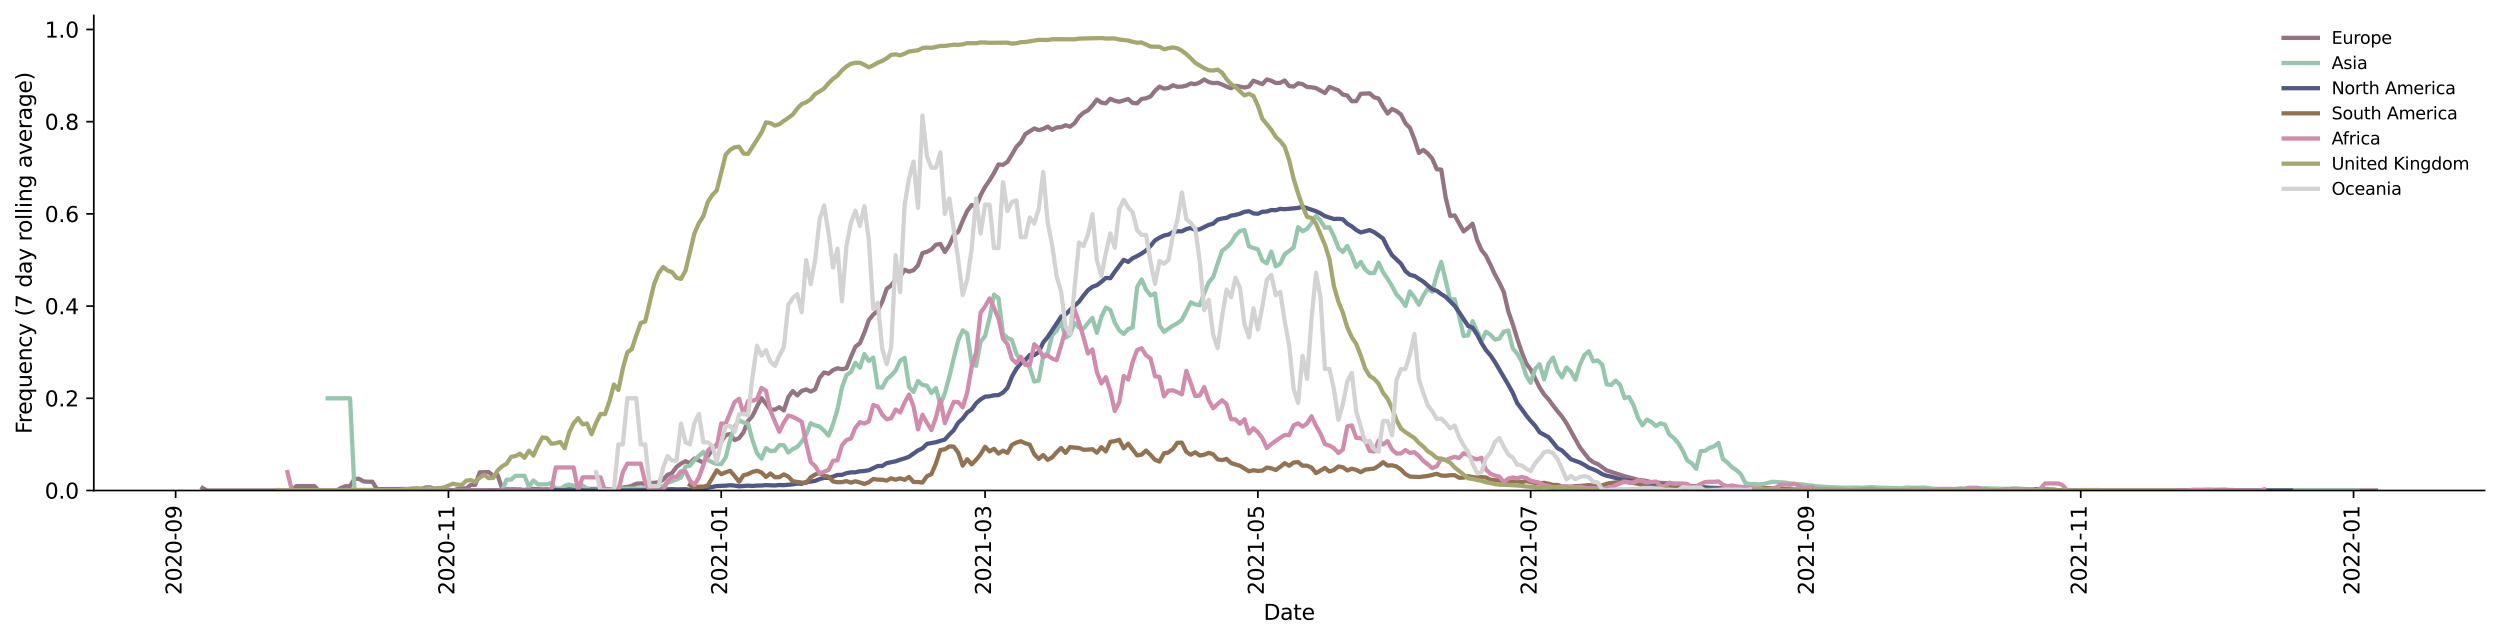 <?xml version="1.0" encoding="utf-8" standalone="no"?>
<!DOCTYPE svg PUBLIC "-//W3C//DTD SVG 1.1//EN"
  "http://www.w3.org/Graphics/SVG/1.1/DTD/svg11.dtd">
<svg height="298.621pt" version="1.1" viewBox="0 0 1166.981 298.621" width="1166.981pt" xmlns="http://www.w3.org/2000/svg" xmlns:xlink="http://www.w3.org/1999/xlink">
 <defs>
  <style type="text/css">*{stroke-linecap:butt;stroke-linejoin:round;}</style>
 </defs>
 <g id="figure_1">
  <g id="patch_1">
   <path d="M 0 298.621 
L 1166.981 298.621 
L 1166.981 0 
L 0 0 
z
" style="fill:#ffffff;"/>
  </g>
  <g id="axes_1">
   <g id="patch_2">
    <path d="M 43.781 228.96 
L 1159.781 228.96 
L 1159.781 7.2 
L 43.781 7.2 
z
" style="fill:#ffffff;"/>
   </g>
   <g id="matplotlib.axis_1">
    <g id="xtick_1">
     <g id="line2d_1">
      <defs>
       <path d="M 0 0 
L 0 3.5 
" id="m63a9c175d6" style="stroke:#000000;stroke-width:0.8;"/>
      </defs>
      <g>
       <use style="stroke:#000000;stroke-width:0.8;" x="81.983" xlink:href="#m63a9c175d6" y="228.96"/>
      </g>
     </g>
     <g id="text_1">
      <!-- 2020-09 -->
      <g transform="translate(84.743 277.743)rotate(-90)scale(0.1 -0.1)">
       <defs>
        <path d="M 1228 531 
L 3431 531 
L 3431 0 
L 469 0 
L 469 531 
Q 828 903 1448 1529 
Q 2069 2156 2228 2338 
Q 2531 2678 2651 2914 
Q 2772 3150 2772 3378 
Q 2772 3750 2511 3984 
Q 2250 4219 1831 4219 
Q 1534 4219 1204 4116 
Q 875 4013 500 3803 
L 500 4441 
Q 881 4594 1212 4672 
Q 1544 4750 1819 4750 
Q 2544 4750 2975 4387 
Q 3406 4025 3406 3419 
Q 3406 3131 3298 2873 
Q 3191 2616 2906 2266 
Q 2828 2175 2409 1742 
Q 1991 1309 1228 531 
z
" id="DejaVuSans-32" transform="scale(0.016)"/>
        <path d="M 2034 4250 
Q 1547 4250 1301 3770 
Q 1056 3291 1056 2328 
Q 1056 1369 1301 889 
Q 1547 409 2034 409 
Q 2525 409 2770 889 
Q 3016 1369 3016 2328 
Q 3016 3291 2770 3770 
Q 2525 4250 2034 4250 
z
M 2034 4750 
Q 2819 4750 3233 4129 
Q 3647 3509 3647 2328 
Q 3647 1150 3233 529 
Q 2819 -91 2034 -91 
Q 1250 -91 836 529 
Q 422 1150 422 2328 
Q 422 3509 836 4129 
Q 1250 4750 2034 4750 
z
" id="DejaVuSans-30" transform="scale(0.016)"/>
        <path d="M 313 2009 
L 1997 2009 
L 1997 1497 
L 313 1497 
L 313 2009 
z
" id="DejaVuSans-2d" transform="scale(0.016)"/>
        <path d="M 703 97 
L 703 672 
Q 941 559 1184 500 
Q 1428 441 1663 441 
Q 2288 441 2617 861 
Q 2947 1281 2994 2138 
Q 2813 1869 2534 1725 
Q 2256 1581 1919 1581 
Q 1219 1581 811 2004 
Q 403 2428 403 3163 
Q 403 3881 828 4315 
Q 1253 4750 1959 4750 
Q 2769 4750 3195 4129 
Q 3622 3509 3622 2328 
Q 3622 1225 3098 567 
Q 2575 -91 1691 -91 
Q 1453 -91 1209 -44 
Q 966 3 703 97 
z
M 1959 2075 
Q 2384 2075 2632 2365 
Q 2881 2656 2881 3163 
Q 2881 3666 2632 3958 
Q 2384 4250 1959 4250 
Q 1534 4250 1286 3958 
Q 1038 3666 1038 3163 
Q 1038 2656 1286 2365 
Q 1534 2075 1959 2075 
z
" id="DejaVuSans-39" transform="scale(0.016)"/>
       </defs>
       <use xlink:href="#DejaVuSans-32"/>
       <use x="63.623" xlink:href="#DejaVuSans-30"/>
       <use x="127.246" xlink:href="#DejaVuSans-32"/>
       <use x="190.869" xlink:href="#DejaVuSans-30"/>
       <use x="254.492" xlink:href="#DejaVuSans-2d"/>
       <use x="290.576" xlink:href="#DejaVuSans-30"/>
       <use x="354.199" xlink:href="#DejaVuSans-39"/>
      </g>
     </g>
    </g>
    <g id="xtick_2">
     <g id="line2d_2">
      <g>
       <use style="stroke:#000000;stroke-width:0.8;" x="209.323" xlink:href="#m63a9c175d6" y="228.96"/>
      </g>
     </g>
     <g id="text_2">
      <!-- 2020-11 -->
      <g transform="translate(212.083 277.743)rotate(-90)scale(0.1 -0.1)">
       <defs>
        <path d="M 794 531 
L 1825 531 
L 1825 4091 
L 703 3866 
L 703 4441 
L 1819 4666 
L 2450 4666 
L 2450 531 
L 3481 531 
L 3481 0 
L 794 0 
L 794 531 
z
" id="DejaVuSans-31" transform="scale(0.016)"/>
       </defs>
       <use xlink:href="#DejaVuSans-32"/>
       <use x="63.623" xlink:href="#DejaVuSans-30"/>
       <use x="127.246" xlink:href="#DejaVuSans-32"/>
       <use x="190.869" xlink:href="#DejaVuSans-30"/>
       <use x="254.492" xlink:href="#DejaVuSans-2d"/>
       <use x="290.576" xlink:href="#DejaVuSans-31"/>
       <use x="354.199" xlink:href="#DejaVuSans-31"/>
      </g>
     </g>
    </g>
    <g id="xtick_3">
     <g id="line2d_3">
      <g>
       <use style="stroke:#000000;stroke-width:0.8;" x="336.663" xlink:href="#m63a9c175d6" y="228.96"/>
      </g>
     </g>
     <g id="text_3">
      <!-- 2021-01 -->
      <g transform="translate(339.423 277.743)rotate(-90)scale(0.1 -0.1)">
       <use xlink:href="#DejaVuSans-32"/>
       <use x="63.623" xlink:href="#DejaVuSans-30"/>
       <use x="127.246" xlink:href="#DejaVuSans-32"/>
       <use x="190.869" xlink:href="#DejaVuSans-31"/>
       <use x="254.492" xlink:href="#DejaVuSans-2d"/>
       <use x="290.576" xlink:href="#DejaVuSans-30"/>
       <use x="354.199" xlink:href="#DejaVuSans-31"/>
      </g>
     </g>
    </g>
    <g id="xtick_4">
     <g id="line2d_4">
      <g>
       <use style="stroke:#000000;stroke-width:0.8;" x="459.828" xlink:href="#m63a9c175d6" y="228.96"/>
      </g>
     </g>
     <g id="text_4">
      <!-- 2021-03 -->
      <g transform="translate(462.588 277.743)rotate(-90)scale(0.1 -0.1)">
       <defs>
        <path d="M 2597 2516 
Q 3050 2419 3304 2112 
Q 3559 1806 3559 1356 
Q 3559 666 3084 287 
Q 2609 -91 1734 -91 
Q 1441 -91 1130 -33 
Q 819 25 488 141 
L 488 750 
Q 750 597 1062 519 
Q 1375 441 1716 441 
Q 2309 441 2620 675 
Q 2931 909 2931 1356 
Q 2931 1769 2642 2001 
Q 2353 2234 1838 2234 
L 1294 2234 
L 1294 2753 
L 1863 2753 
Q 2328 2753 2575 2939 
Q 2822 3125 2822 3475 
Q 2822 3834 2567 4026 
Q 2313 4219 1838 4219 
Q 1578 4219 1281 4162 
Q 984 4106 628 3988 
L 628 4550 
Q 988 4650 1302 4700 
Q 1616 4750 1894 4750 
Q 2613 4750 3031 4423 
Q 3450 4097 3450 3541 
Q 3450 3153 3228 2886 
Q 3006 2619 2597 2516 
z
" id="DejaVuSans-33" transform="scale(0.016)"/>
       </defs>
       <use xlink:href="#DejaVuSans-32"/>
       <use x="63.623" xlink:href="#DejaVuSans-30"/>
       <use x="127.246" xlink:href="#DejaVuSans-32"/>
       <use x="190.869" xlink:href="#DejaVuSans-31"/>
       <use x="254.492" xlink:href="#DejaVuSans-2d"/>
       <use x="290.576" xlink:href="#DejaVuSans-30"/>
       <use x="354.199" xlink:href="#DejaVuSans-33"/>
      </g>
     </g>
    </g>
    <g id="xtick_5">
     <g id="line2d_5">
      <g>
       <use style="stroke:#000000;stroke-width:0.8;" x="587.168" xlink:href="#m63a9c175d6" y="228.96"/>
      </g>
     </g>
     <g id="text_5">
      <!-- 2021-05 -->
      <g transform="translate(589.928 277.743)rotate(-90)scale(0.1 -0.1)">
       <defs>
        <path d="M 691 4666 
L 3169 4666 
L 3169 4134 
L 1269 4134 
L 1269 2991 
Q 1406 3038 1543 3061 
Q 1681 3084 1819 3084 
Q 2600 3084 3056 2656 
Q 3513 2228 3513 1497 
Q 3513 744 3044 326 
Q 2575 -91 1722 -91 
Q 1428 -91 1123 -41 
Q 819 9 494 109 
L 494 744 
Q 775 591 1075 516 
Q 1375 441 1709 441 
Q 2250 441 2565 725 
Q 2881 1009 2881 1497 
Q 2881 1984 2565 2268 
Q 2250 2553 1709 2553 
Q 1456 2553 1204 2497 
Q 953 2441 691 2322 
L 691 4666 
z
" id="DejaVuSans-35" transform="scale(0.016)"/>
       </defs>
       <use xlink:href="#DejaVuSans-32"/>
       <use x="63.623" xlink:href="#DejaVuSans-30"/>
       <use x="127.246" xlink:href="#DejaVuSans-32"/>
       <use x="190.869" xlink:href="#DejaVuSans-31"/>
       <use x="254.492" xlink:href="#DejaVuSans-2d"/>
       <use x="290.576" xlink:href="#DejaVuSans-30"/>
       <use x="354.199" xlink:href="#DejaVuSans-35"/>
      </g>
     </g>
    </g>
    <g id="xtick_6">
     <g id="line2d_6">
      <g>
       <use style="stroke:#000000;stroke-width:0.8;" x="714.509" xlink:href="#m63a9c175d6" y="228.96"/>
      </g>
     </g>
     <g id="text_6">
      <!-- 2021-07 -->
      <g transform="translate(717.268 277.743)rotate(-90)scale(0.1 -0.1)">
       <defs>
        <path d="M 525 4666 
L 3525 4666 
L 3525 4397 
L 1831 0 
L 1172 0 
L 2766 4134 
L 525 4134 
L 525 4666 
z
" id="DejaVuSans-37" transform="scale(0.016)"/>
       </defs>
       <use xlink:href="#DejaVuSans-32"/>
       <use x="63.623" xlink:href="#DejaVuSans-30"/>
       <use x="127.246" xlink:href="#DejaVuSans-32"/>
       <use x="190.869" xlink:href="#DejaVuSans-31"/>
       <use x="254.492" xlink:href="#DejaVuSans-2d"/>
       <use x="290.576" xlink:href="#DejaVuSans-30"/>
       <use x="354.199" xlink:href="#DejaVuSans-37"/>
      </g>
     </g>
    </g>
    <g id="xtick_7">
     <g id="line2d_7">
      <g>
       <use style="stroke:#000000;stroke-width:0.8;" x="843.936" xlink:href="#m63a9c175d6" y="228.96"/>
      </g>
     </g>
     <g id="text_7">
      <!-- 2021-09 -->
      <g transform="translate(846.696 277.743)rotate(-90)scale(0.1 -0.1)">
       <use xlink:href="#DejaVuSans-32"/>
       <use x="63.623" xlink:href="#DejaVuSans-30"/>
       <use x="127.246" xlink:href="#DejaVuSans-32"/>
       <use x="190.869" xlink:href="#DejaVuSans-31"/>
       <use x="254.492" xlink:href="#DejaVuSans-2d"/>
       <use x="290.576" xlink:href="#DejaVuSans-30"/>
       <use x="354.199" xlink:href="#DejaVuSans-39"/>
      </g>
     </g>
    </g>
    <g id="xtick_8">
     <g id="line2d_8">
      <g>
       <use style="stroke:#000000;stroke-width:0.8;" x="971.276" xlink:href="#m63a9c175d6" y="228.96"/>
      </g>
     </g>
     <g id="text_8">
      <!-- 2021-11 -->
      <g transform="translate(974.036 277.743)rotate(-90)scale(0.1 -0.1)">
       <use xlink:href="#DejaVuSans-32"/>
       <use x="63.623" xlink:href="#DejaVuSans-30"/>
       <use x="127.246" xlink:href="#DejaVuSans-32"/>
       <use x="190.869" xlink:href="#DejaVuSans-31"/>
       <use x="254.492" xlink:href="#DejaVuSans-2d"/>
       <use x="290.576" xlink:href="#DejaVuSans-31"/>
       <use x="354.199" xlink:href="#DejaVuSans-31"/>
      </g>
     </g>
    </g>
    <g id="xtick_9">
     <g id="line2d_9">
      <g>
       <use style="stroke:#000000;stroke-width:0.8;" x="1098.616" xlink:href="#m63a9c175d6" y="228.96"/>
      </g>
     </g>
     <g id="text_9">
      <!-- 2022-01 -->
      <g transform="translate(1101.376 277.743)rotate(-90)scale(0.1 -0.1)">
       <use xlink:href="#DejaVuSans-32"/>
       <use x="63.623" xlink:href="#DejaVuSans-30"/>
       <use x="127.246" xlink:href="#DejaVuSans-32"/>
       <use x="190.869" xlink:href="#DejaVuSans-32"/>
       <use x="254.492" xlink:href="#DejaVuSans-2d"/>
       <use x="290.576" xlink:href="#DejaVuSans-30"/>
       <use x="354.199" xlink:href="#DejaVuSans-31"/>
      </g>
     </g>
    </g>
    <g id="text_10">
     <!-- Date -->
     <g transform="translate(589.83 289.341)scale(0.1 -0.1)">
      <defs>
       <path d="M 1259 4147 
L 1259 519 
L 2022 519 
Q 2988 519 3436 956 
Q 3884 1394 3884 2338 
Q 3884 3275 3436 3711 
Q 2988 4147 2022 4147 
L 1259 4147 
z
M 628 4666 
L 1925 4666 
Q 3281 4666 3915 4102 
Q 4550 3538 4550 2338 
Q 4550 1131 3912 565 
Q 3275 0 1925 0 
L 628 0 
L 628 4666 
z
" id="DejaVuSans-44" transform="scale(0.016)"/>
       <path d="M 2194 1759 
Q 1497 1759 1228 1600 
Q 959 1441 959 1056 
Q 959 750 1161 570 
Q 1363 391 1709 391 
Q 2188 391 2477 730 
Q 2766 1069 2766 1631 
L 2766 1759 
L 2194 1759 
z
M 3341 1997 
L 3341 0 
L 2766 0 
L 2766 531 
Q 2569 213 2275 61 
Q 1981 -91 1556 -91 
Q 1019 -91 701 211 
Q 384 513 384 1019 
Q 384 1609 779 1909 
Q 1175 2209 1959 2209 
L 2766 2209 
L 2766 2266 
Q 2766 2663 2505 2880 
Q 2244 3097 1772 3097 
Q 1472 3097 1187 3025 
Q 903 2953 641 2809 
L 641 3341 
Q 956 3463 1253 3523 
Q 1550 3584 1831 3584 
Q 2591 3584 2966 3190 
Q 3341 2797 3341 1997 
z
" id="DejaVuSans-61" transform="scale(0.016)"/>
       <path d="M 1172 4494 
L 1172 3500 
L 2356 3500 
L 2356 3053 
L 1172 3053 
L 1172 1153 
Q 1172 725 1289 603 
Q 1406 481 1766 481 
L 2356 481 
L 2356 0 
L 1766 0 
Q 1100 0 847 248 
Q 594 497 594 1153 
L 594 3053 
L 172 3053 
L 172 3500 
L 594 3500 
L 594 4494 
L 1172 4494 
z
" id="DejaVuSans-74" transform="scale(0.016)"/>
       <path d="M 3597 1894 
L 3597 1613 
L 953 1613 
Q 991 1019 1311 708 
Q 1631 397 2203 397 
Q 2534 397 2845 478 
Q 3156 559 3463 722 
L 3463 178 
Q 3153 47 2828 -22 
Q 2503 -91 2169 -91 
Q 1331 -91 842 396 
Q 353 884 353 1716 
Q 353 2575 817 3079 
Q 1281 3584 2069 3584 
Q 2775 3584 3186 3129 
Q 3597 2675 3597 1894 
z
M 3022 2063 
Q 3016 2534 2758 2815 
Q 2500 3097 2075 3097 
Q 1594 3097 1305 2825 
Q 1016 2553 972 2059 
L 3022 2063 
z
" id="DejaVuSans-65" transform="scale(0.016)"/>
      </defs>
      <use xlink:href="#DejaVuSans-44"/>
      <use x="77.002" xlink:href="#DejaVuSans-61"/>
      <use x="138.281" xlink:href="#DejaVuSans-74"/>
      <use x="177.49" xlink:href="#DejaVuSans-65"/>
     </g>
    </g>
   </g>
   <g id="matplotlib.axis_2">
    <g id="ytick_1">
     <g id="line2d_10">
      <defs>
       <path d="M 0 0 
L -3.5 0 
" id="m8c261d6ea5" style="stroke:#000000;stroke-width:0.8;"/>
      </defs>
      <g>
       <use style="stroke:#000000;stroke-width:0.8;" x="43.781" xlink:href="#m8c261d6ea5" y="228.96"/>
      </g>
     </g>
     <g id="text_11">
      <!-- 0.0 -->
      <g transform="translate(20.878 232.759)scale(0.1 -0.1)">
       <defs>
        <path d="M 684 794 
L 1344 794 
L 1344 0 
L 684 0 
L 684 794 
z
" id="DejaVuSans-2e" transform="scale(0.016)"/>
       </defs>
       <use xlink:href="#DejaVuSans-30"/>
       <use x="63.623" xlink:href="#DejaVuSans-2e"/>
       <use x="95.41" xlink:href="#DejaVuSans-30"/>
      </g>
     </g>
    </g>
    <g id="ytick_2">
     <g id="line2d_11">
      <g>
       <use style="stroke:#000000;stroke-width:0.8;" x="43.781" xlink:href="#m8c261d6ea5" y="185.92"/>
      </g>
     </g>
     <g id="text_12">
      <!-- 0.2 -->
      <g transform="translate(20.878 189.719)scale(0.1 -0.1)">
       <use xlink:href="#DejaVuSans-30"/>
       <use x="63.623" xlink:href="#DejaVuSans-2e"/>
       <use x="95.41" xlink:href="#DejaVuSans-32"/>
      </g>
     </g>
    </g>
    <g id="ytick_3">
     <g id="line2d_12">
      <g>
       <use style="stroke:#000000;stroke-width:0.8;" x="43.781" xlink:href="#m8c261d6ea5" y="142.88"/>
      </g>
     </g>
     <g id="text_13">
      <!-- 0.4 -->
      <g transform="translate(20.878 146.68)scale(0.1 -0.1)">
       <defs>
        <path d="M 2419 4116 
L 825 1625 
L 2419 1625 
L 2419 4116 
z
M 2253 4666 
L 3047 4666 
L 3047 1625 
L 3713 1625 
L 3713 1100 
L 3047 1100 
L 3047 0 
L 2419 0 
L 2419 1100 
L 313 1100 
L 313 1709 
L 2253 4666 
z
" id="DejaVuSans-34" transform="scale(0.016)"/>
       </defs>
       <use xlink:href="#DejaVuSans-30"/>
       <use x="63.623" xlink:href="#DejaVuSans-2e"/>
       <use x="95.41" xlink:href="#DejaVuSans-34"/>
      </g>
     </g>
    </g>
    <g id="ytick_4">
     <g id="line2d_13">
      <g>
       <use style="stroke:#000000;stroke-width:0.8;" x="43.781" xlink:href="#m8c261d6ea5" y="99.841"/>
      </g>
     </g>
     <g id="text_14">
      <!-- 0.6 -->
      <g transform="translate(20.878 103.64)scale(0.1 -0.1)">
       <defs>
        <path d="M 2113 2584 
Q 1688 2584 1439 2293 
Q 1191 2003 1191 1497 
Q 1191 994 1439 701 
Q 1688 409 2113 409 
Q 2538 409 2786 701 
Q 3034 994 3034 1497 
Q 3034 2003 2786 2293 
Q 2538 2584 2113 2584 
z
M 3366 4563 
L 3366 3988 
Q 3128 4100 2886 4159 
Q 2644 4219 2406 4219 
Q 1781 4219 1451 3797 
Q 1122 3375 1075 2522 
Q 1259 2794 1537 2939 
Q 1816 3084 2150 3084 
Q 2853 3084 3261 2657 
Q 3669 2231 3669 1497 
Q 3669 778 3244 343 
Q 2819 -91 2113 -91 
Q 1303 -91 875 529 
Q 447 1150 447 2328 
Q 447 3434 972 4092 
Q 1497 4750 2381 4750 
Q 2619 4750 2861 4703 
Q 3103 4656 3366 4563 
z
" id="DejaVuSans-36" transform="scale(0.016)"/>
       </defs>
       <use xlink:href="#DejaVuSans-30"/>
       <use x="63.623" xlink:href="#DejaVuSans-2e"/>
       <use x="95.41" xlink:href="#DejaVuSans-36"/>
      </g>
     </g>
    </g>
    <g id="ytick_5">
     <g id="line2d_14">
      <g>
       <use style="stroke:#000000;stroke-width:0.8;" x="43.781" xlink:href="#m8c261d6ea5" y="56.801"/>
      </g>
     </g>
     <g id="text_15">
      <!-- 0.8 -->
      <g transform="translate(20.878 60.6)scale(0.1 -0.1)">
       <defs>
        <path d="M 2034 2216 
Q 1584 2216 1326 1975 
Q 1069 1734 1069 1313 
Q 1069 891 1326 650 
Q 1584 409 2034 409 
Q 2484 409 2743 651 
Q 3003 894 3003 1313 
Q 3003 1734 2745 1975 
Q 2488 2216 2034 2216 
z
M 1403 2484 
Q 997 2584 770 2862 
Q 544 3141 544 3541 
Q 544 4100 942 4425 
Q 1341 4750 2034 4750 
Q 2731 4750 3128 4425 
Q 3525 4100 3525 3541 
Q 3525 3141 3298 2862 
Q 3072 2584 2669 2484 
Q 3125 2378 3379 2068 
Q 3634 1759 3634 1313 
Q 3634 634 3220 271 
Q 2806 -91 2034 -91 
Q 1263 -91 848 271 
Q 434 634 434 1313 
Q 434 1759 690 2068 
Q 947 2378 1403 2484 
z
M 1172 3481 
Q 1172 3119 1398 2916 
Q 1625 2713 2034 2713 
Q 2441 2713 2670 2916 
Q 2900 3119 2900 3481 
Q 2900 3844 2670 4047 
Q 2441 4250 2034 4250 
Q 1625 4250 1398 4047 
Q 1172 3844 1172 3481 
z
" id="DejaVuSans-38" transform="scale(0.016)"/>
       </defs>
       <use xlink:href="#DejaVuSans-30"/>
       <use x="63.623" xlink:href="#DejaVuSans-2e"/>
       <use x="95.41" xlink:href="#DejaVuSans-38"/>
      </g>
     </g>
    </g>
    <g id="ytick_6">
     <g id="line2d_15">
      <g>
       <use style="stroke:#000000;stroke-width:0.8;" x="43.781" xlink:href="#m8c261d6ea5" y="13.761"/>
      </g>
     </g>
     <g id="text_16">
      <!-- 1.0 -->
      <g transform="translate(20.878 17.56)scale(0.1 -0.1)">
       <use xlink:href="#DejaVuSans-31"/>
       <use x="63.623" xlink:href="#DejaVuSans-2e"/>
       <use x="95.41" xlink:href="#DejaVuSans-30"/>
      </g>
     </g>
    </g>
    <g id="text_17">
     <!-- Frequency (7 day rolling average) -->
     <g transform="translate(14.798 202.529)rotate(-90)scale(0.1 -0.1)">
      <defs>
       <path d="M 628 4666 
L 3309 4666 
L 3309 4134 
L 1259 4134 
L 1259 2759 
L 3109 2759 
L 3109 2228 
L 1259 2228 
L 1259 0 
L 628 0 
L 628 4666 
z
" id="DejaVuSans-46" transform="scale(0.016)"/>
       <path d="M 2631 2963 
Q 2534 3019 2420 3045 
Q 2306 3072 2169 3072 
Q 1681 3072 1420 2755 
Q 1159 2438 1159 1844 
L 1159 0 
L 581 0 
L 581 3500 
L 1159 3500 
L 1159 2956 
Q 1341 3275 1631 3429 
Q 1922 3584 2338 3584 
Q 2397 3584 2469 3576 
Q 2541 3569 2628 3553 
L 2631 2963 
z
" id="DejaVuSans-72" transform="scale(0.016)"/>
       <path d="M 947 1747 
Q 947 1113 1208 752 
Q 1469 391 1925 391 
Q 2381 391 2643 752 
Q 2906 1113 2906 1747 
Q 2906 2381 2643 2742 
Q 2381 3103 1925 3103 
Q 1469 3103 1208 2742 
Q 947 2381 947 1747 
z
M 2906 525 
Q 2725 213 2448 61 
Q 2172 -91 1784 -91 
Q 1150 -91 751 415 
Q 353 922 353 1747 
Q 353 2572 751 3078 
Q 1150 3584 1784 3584 
Q 2172 3584 2448 3432 
Q 2725 3281 2906 2969 
L 2906 3500 
L 3481 3500 
L 3481 -1331 
L 2906 -1331 
L 2906 525 
z
" id="DejaVuSans-71" transform="scale(0.016)"/>
       <path d="M 544 1381 
L 544 3500 
L 1119 3500 
L 1119 1403 
Q 1119 906 1312 657 
Q 1506 409 1894 409 
Q 2359 409 2629 706 
Q 2900 1003 2900 1516 
L 2900 3500 
L 3475 3500 
L 3475 0 
L 2900 0 
L 2900 538 
Q 2691 219 2414 64 
Q 2138 -91 1772 -91 
Q 1169 -91 856 284 
Q 544 659 544 1381 
z
M 1991 3584 
L 1991 3584 
z
" id="DejaVuSans-75" transform="scale(0.016)"/>
       <path d="M 3513 2113 
L 3513 0 
L 2938 0 
L 2938 2094 
Q 2938 2591 2744 2837 
Q 2550 3084 2163 3084 
Q 1697 3084 1428 2787 
Q 1159 2491 1159 1978 
L 1159 0 
L 581 0 
L 581 3500 
L 1159 3500 
L 1159 2956 
Q 1366 3272 1645 3428 
Q 1925 3584 2291 3584 
Q 2894 3584 3203 3211 
Q 3513 2838 3513 2113 
z
" id="DejaVuSans-6e" transform="scale(0.016)"/>
       <path d="M 3122 3366 
L 3122 2828 
Q 2878 2963 2633 3030 
Q 2388 3097 2138 3097 
Q 1578 3097 1268 2742 
Q 959 2388 959 1747 
Q 959 1106 1268 751 
Q 1578 397 2138 397 
Q 2388 397 2633 464 
Q 2878 531 3122 666 
L 3122 134 
Q 2881 22 2623 -34 
Q 2366 -91 2075 -91 
Q 1284 -91 818 406 
Q 353 903 353 1747 
Q 353 2603 823 3093 
Q 1294 3584 2113 3584 
Q 2378 3584 2631 3529 
Q 2884 3475 3122 3366 
z
" id="DejaVuSans-63" transform="scale(0.016)"/>
       <path d="M 2059 -325 
Q 1816 -950 1584 -1140 
Q 1353 -1331 966 -1331 
L 506 -1331 
L 506 -850 
L 844 -850 
Q 1081 -850 1212 -737 
Q 1344 -625 1503 -206 
L 1606 56 
L 191 3500 
L 800 3500 
L 1894 763 
L 2988 3500 
L 3597 3500 
L 2059 -325 
z
" id="DejaVuSans-79" transform="scale(0.016)"/>
       <path id="DejaVuSans-20" transform="scale(0.016)"/>
       <path d="M 1984 4856 
Q 1566 4138 1362 3434 
Q 1159 2731 1159 2009 
Q 1159 1288 1364 580 
Q 1569 -128 1984 -844 
L 1484 -844 
Q 1016 -109 783 600 
Q 550 1309 550 2009 
Q 550 2706 781 3412 
Q 1013 4119 1484 4856 
L 1984 4856 
z
" id="DejaVuSans-28" transform="scale(0.016)"/>
       <path d="M 2906 2969 
L 2906 4863 
L 3481 4863 
L 3481 0 
L 2906 0 
L 2906 525 
Q 2725 213 2448 61 
Q 2172 -91 1784 -91 
Q 1150 -91 751 415 
Q 353 922 353 1747 
Q 353 2572 751 3078 
Q 1150 3584 1784 3584 
Q 2172 3584 2448 3432 
Q 2725 3281 2906 2969 
z
M 947 1747 
Q 947 1113 1208 752 
Q 1469 391 1925 391 
Q 2381 391 2643 752 
Q 2906 1113 2906 1747 
Q 2906 2381 2643 2742 
Q 2381 3103 1925 3103 
Q 1469 3103 1208 2742 
Q 947 2381 947 1747 
z
" id="DejaVuSans-64" transform="scale(0.016)"/>
       <path d="M 1959 3097 
Q 1497 3097 1228 2736 
Q 959 2375 959 1747 
Q 959 1119 1226 758 
Q 1494 397 1959 397 
Q 2419 397 2687 759 
Q 2956 1122 2956 1747 
Q 2956 2369 2687 2733 
Q 2419 3097 1959 3097 
z
M 1959 3584 
Q 2709 3584 3137 3096 
Q 3566 2609 3566 1747 
Q 3566 888 3137 398 
Q 2709 -91 1959 -91 
Q 1206 -91 779 398 
Q 353 888 353 1747 
Q 353 2609 779 3096 
Q 1206 3584 1959 3584 
z
" id="DejaVuSans-6f" transform="scale(0.016)"/>
       <path d="M 603 4863 
L 1178 4863 
L 1178 0 
L 603 0 
L 603 4863 
z
" id="DejaVuSans-6c" transform="scale(0.016)"/>
       <path d="M 603 3500 
L 1178 3500 
L 1178 0 
L 603 0 
L 603 3500 
z
M 603 4863 
L 1178 4863 
L 1178 4134 
L 603 4134 
L 603 4863 
z
" id="DejaVuSans-69" transform="scale(0.016)"/>
       <path d="M 2906 1791 
Q 2906 2416 2648 2759 
Q 2391 3103 1925 3103 
Q 1463 3103 1205 2759 
Q 947 2416 947 1791 
Q 947 1169 1205 825 
Q 1463 481 1925 481 
Q 2391 481 2648 825 
Q 2906 1169 2906 1791 
z
M 3481 434 
Q 3481 -459 3084 -895 
Q 2688 -1331 1869 -1331 
Q 1566 -1331 1297 -1286 
Q 1028 -1241 775 -1147 
L 775 -588 
Q 1028 -725 1275 -790 
Q 1522 -856 1778 -856 
Q 2344 -856 2625 -561 
Q 2906 -266 2906 331 
L 2906 616 
Q 2728 306 2450 153 
Q 2172 0 1784 0 
Q 1141 0 747 490 
Q 353 981 353 1791 
Q 353 2603 747 3093 
Q 1141 3584 1784 3584 
Q 2172 3584 2450 3431 
Q 2728 3278 2906 2969 
L 2906 3500 
L 3481 3500 
L 3481 434 
z
" id="DejaVuSans-67" transform="scale(0.016)"/>
       <path d="M 191 3500 
L 800 3500 
L 1894 563 
L 2988 3500 
L 3597 3500 
L 2284 0 
L 1503 0 
L 191 3500 
z
" id="DejaVuSans-76" transform="scale(0.016)"/>
       <path d="M 513 4856 
L 1013 4856 
Q 1481 4119 1714 3412 
Q 1947 2706 1947 2009 
Q 1947 1309 1714 600 
Q 1481 -109 1013 -844 
L 513 -844 
Q 928 -128 1133 580 
Q 1338 1288 1338 2009 
Q 1338 2731 1133 3434 
Q 928 4138 513 4856 
z
" id="DejaVuSans-29" transform="scale(0.016)"/>
      </defs>
      <use xlink:href="#DejaVuSans-46"/>
      <use x="50.27" xlink:href="#DejaVuSans-72"/>
      <use x="89.133" xlink:href="#DejaVuSans-65"/>
      <use x="150.656" xlink:href="#DejaVuSans-71"/>
      <use x="214.133" xlink:href="#DejaVuSans-75"/>
      <use x="277.512" xlink:href="#DejaVuSans-65"/>
      <use x="339.035" xlink:href="#DejaVuSans-6e"/>
      <use x="402.414" xlink:href="#DejaVuSans-63"/>
      <use x="457.395" xlink:href="#DejaVuSans-79"/>
      <use x="516.574" xlink:href="#DejaVuSans-20"/>
      <use x="548.361" xlink:href="#DejaVuSans-28"/>
      <use x="587.375" xlink:href="#DejaVuSans-37"/>
      <use x="650.998" xlink:href="#DejaVuSans-20"/>
      <use x="682.785" xlink:href="#DejaVuSans-64"/>
      <use x="746.262" xlink:href="#DejaVuSans-61"/>
      <use x="807.541" xlink:href="#DejaVuSans-79"/>
      <use x="866.721" xlink:href="#DejaVuSans-20"/>
      <use x="898.508" xlink:href="#DejaVuSans-72"/>
      <use x="937.371" xlink:href="#DejaVuSans-6f"/>
      <use x="998.553" xlink:href="#DejaVuSans-6c"/>
      <use x="1026.336" xlink:href="#DejaVuSans-6c"/>
      <use x="1054.119" xlink:href="#DejaVuSans-69"/>
      <use x="1081.902" xlink:href="#DejaVuSans-6e"/>
      <use x="1145.281" xlink:href="#DejaVuSans-67"/>
      <use x="1208.758" xlink:href="#DejaVuSans-20"/>
      <use x="1240.545" xlink:href="#DejaVuSans-61"/>
      <use x="1301.824" xlink:href="#DejaVuSans-76"/>
      <use x="1361.004" xlink:href="#DejaVuSans-65"/>
      <use x="1422.527" xlink:href="#DejaVuSans-72"/>
      <use x="1463.641" xlink:href="#DejaVuSans-61"/>
      <use x="1524.92" xlink:href="#DejaVuSans-67"/>
      <use x="1588.396" xlink:href="#DejaVuSans-65"/>
      <use x="1649.92" xlink:href="#DejaVuSans-29"/>
     </g>
    </g>
   </g>
   <g id="line2d_16">
    <path clip-path="url(#p93f7a84c11)" d="M 94.509 227.781 
L 96.596 228.96 
L 136.259 228.96 
L 138.347 226.91 
L 146.697 226.91 
L 148.785 228.96 
L 157.135 228.96 
L 159.222 227.764 
L 161.31 226.952 
L 163.397 226.952 
L 165.485 223.509 
L 167.572 223.509 
L 169.66 224.705 
L 171.748 224.874 
L 173.835 224.874 
L 175.923 228.318 
L 196.798 228.243 
L 198.886 227.525 
L 200.973 227.525 
L 203.061 228.243 
L 207.236 228.243 
L 209.323 228.96 
L 211.411 228.96 
L 213.498 228.298 
L 215.586 227.99 
L 217.674 227.99 
L 219.761 226.335 
L 221.849 226.335 
L 223.936 220.476 
L 228.111 220.378 
L 230.199 222.033 
L 232.286 221.769 
L 234.374 227.99 
L 236.461 228.396 
L 242.724 228.45 
L 244.812 228.75 
L 246.899 228.252 
L 251.074 228.294 
L 253.162 228.462 
L 255.249 228.392 
L 257.337 228.493 
L 259.424 228.132 
L 265.687 228.203 
L 269.862 228.521 
L 271.95 228.429 
L 274.037 228.2 
L 280.3 228.259 
L 284.475 228.417 
L 288.65 228.314 
L 290.737 227.519 
L 292.825 227.289 
L 294.913 226.773 
L 297 225.805 
L 299.088 225.641 
L 301.175 225.824 
L 303.263 225.469 
L 305.35 225.373 
L 307.438 225.152 
L 309.525 223.961 
L 311.613 221.651 
L 313.7 220.837 
L 315.788 217.966 
L 317.876 216.394 
L 319.963 215.291 
L 322.051 216.223 
L 324.138 214.049 
L 326.226 214.909 
L 328.313 215.986 
L 330.401 212.985 
L 332.488 209.771 
L 334.576 207.453 
L 336.663 206.097 
L 338.751 203.072 
L 340.838 202.612 
L 342.926 205.41 
L 345.014 204.519 
L 347.101 201.743 
L 349.189 196.463 
L 351.276 194.146 
L 353.364 189.772 
L 355.451 185.869 
L 357.539 188.449 
L 359.626 191.26 
L 361.714 191.179 
L 363.801 190.081 
L 365.889 191.593 
L 367.977 185.344 
L 370.064 182.54 
L 372.152 184.562 
L 374.239 182.471 
L 376.327 181.805 
L 378.414 182.789 
L 380.502 181.777 
L 382.589 176.367 
L 384.677 173.871 
L 386.764 174.421 
L 388.852 172.754 
L 390.939 171.897 
L 393.027 172.33 
L 395.115 171.915 
L 397.202 166.666 
L 399.29 161.849 
L 401.377 160.222 
L 403.465 155.329 
L 405.552 149.416 
L 407.64 146.852 
L 409.727 145.087 
L 411.815 140.873 
L 413.902 134.833 
L 415.99 133.223 
L 418.078 130.455 
L 420.165 129.203 
L 422.253 125.937 
L 424.34 126.791 
L 426.428 126.135 
L 428.515 123.857 
L 430.603 118.11 
L 432.69 117.553 
L 434.778 116.48 
L 436.865 114.21 
L 438.953 113.901 
L 441.041 117.632 
L 443.128 114.414 
L 445.216 109.767 
L 447.303 108.134 
L 449.391 103.032 
L 451.478 98.498 
L 453.566 95.712 
L 455.653 96.377 
L 457.741 91.134 
L 459.828 87.216 
L 461.916 84.213 
L 464.003 80.744 
L 466.091 76.752 
L 468.179 76.945 
L 470.266 75.563 
L 472.354 72.165 
L 474.441 68.531 
L 476.529 66.344 
L 478.616 62.624 
L 482.791 59.98 
L 484.879 60.743 
L 486.966 60.187 
L 489.054 59.09 
L 491.142 60.615 
L 493.229 59.514 
L 495.317 59.346 
L 497.404 58.471 
L 499.492 59.123 
L 501.579 57.524 
L 503.667 54.528 
L 505.754 52.608 
L 507.842 51.519 
L 509.929 49.221 
L 512.017 46.472 
L 514.104 47.899 
L 516.192 48.227 
L 518.28 46.119 
L 520.367 47.04 
L 522.455 47.485 
L 526.63 46.243 
L 528.717 48.056 
L 530.805 48.222 
L 532.892 46.179 
L 534.98 45.884 
L 537.067 45.03 
L 539.155 42.348 
L 541.243 40.442 
L 543.33 41.383 
L 545.418 41.083 
L 547.505 39.811 
L 549.593 40.511 
L 551.68 40.421 
L 553.768 39.977 
L 555.855 38.943 
L 557.943 39.298 
L 560.03 38.472 
L 562.118 37.108 
L 564.205 38.297 
L 566.293 38.811 
L 568.381 38.67 
L 570.468 39.436 
L 572.556 40.424 
L 574.643 41.151 
L 576.731 40.035 
L 580.906 40.846 
L 582.993 40.378 
L 585.081 37.675 
L 589.256 39.269 
L 591.344 37.073 
L 593.431 37.689 
L 595.519 38.736 
L 597.606 38.673 
L 599.694 37.573 
L 601.781 40.175 
L 603.869 40.422 
L 605.956 38.89 
L 608.044 39.292 
L 610.131 40.608 
L 612.219 40.742 
L 614.307 41.113 
L 618.482 43.418 
L 620.569 40.556 
L 624.744 42.185 
L 626.832 44.145 
L 628.919 44.611 
L 631.007 47.272 
L 633.094 47.202 
L 635.182 43.779 
L 639.357 43.568 
L 641.445 45.445 
L 643.532 46.008 
L 645.62 49.736 
L 647.707 53.011 
L 649.795 50.88 
L 651.882 51.879 
L 653.97 53.461 
L 656.057 57.539 
L 658.145 59.687 
L 660.232 65.018 
L 662.32 71.371 
L 664.408 69.973 
L 666.495 71.679 
L 668.583 74.08 
L 670.67 78.968 
L 672.758 79.171 
L 674.845 92.295 
L 676.933 100.76 
L 679.02 100.553 
L 683.195 108.037 
L 685.283 106.365 
L 687.37 104.427 
L 689.458 111.927 
L 691.546 116.718 
L 693.633 119.356 
L 695.721 123.577 
L 697.808 128.132 
L 699.896 131.961 
L 701.983 136.429 
L 704.071 145.367 
L 706.158 151.347 
L 708.246 158.186 
L 710.333 164.327 
L 712.421 169.649 
L 714.509 172.488 
L 718.684 180.852 
L 720.771 184.093 
L 722.859 186.386 
L 724.946 189.287 
L 727.034 191.957 
L 729.121 194.433 
L 731.209 197.524 
L 737.471 208.819 
L 741.647 214.195 
L 743.734 215.749 
L 745.822 216.618 
L 749.997 219.595 
L 758.347 222.283 
L 762.522 223.381 
L 764.61 223.991 
L 766.697 224.213 
L 768.785 224.573 
L 770.872 225.098 
L 772.96 225.132 
L 775.047 225.423 
L 777.135 225.493 
L 779.222 225.723 
L 781.31 225.762 
L 783.397 226.16 
L 787.572 226.712 
L 795.923 227.33 
L 798.01 227.649 
L 804.273 227.802 
L 816.798 228.483 
L 818.886 228.364 
L 833.498 228.635 
L 889.862 228.932 
L 904.475 228.831 
L 912.825 228.892 
L 921.175 228.92 
L 929.525 228.844 
L 933.7 228.905 
L 935.788 228.687 
L 939.963 228.589 
L 944.138 228.6 
L 948.313 228.952 
L 1109.054 228.952 
L 1109.054 228.952 
" style="fill:none;stroke:#947383;stroke-linecap:square;stroke-width:2;"/>
   </g>
   <g id="line2d_17">
    <path clip-path="url(#p93f7a84c11)" d="M 152.96 185.92 
L 163.397 185.92 
L 165.485 228.96 
L 196.798 228.96 
L 198.886 228.116 
L 207.236 228.116 
L 209.323 228.96 
L 234.374 228.96 
L 236.461 223.896 
L 238.549 223.896 
L 240.636 222.103 
L 244.812 222.103 
L 246.899 227.167 
L 248.987 224.297 
L 251.074 226.091 
L 255.249 226.091 
L 257.337 225.467 
L 259.424 228.336 
L 261.512 228.336 
L 263.599 226.826 
L 265.687 226.132 
L 267.775 226.756 
L 269.862 226.756 
L 271.95 226.591 
L 274.037 228.102 
L 276.125 228.796 
L 278.212 228.616 
L 280.3 228.616 
L 282.387 228.781 
L 284.475 228.618 
L 286.562 228.029 
L 288.65 228.208 
L 290.737 228.07 
L 299.088 228.035 
L 301.175 227.938 
L 305.35 227.344 
L 307.438 227.562 
L 309.525 226.866 
L 311.613 225.372 
L 313.7 224.665 
L 317.876 222.901 
L 319.963 217.855 
L 322.051 217.345 
L 324.138 214.832 
L 326.226 212.807 
L 328.313 210.963 
L 330.401 214.742 
L 332.488 215.83 
L 334.576 216.61 
L 336.663 216.626 
L 338.751 213.495 
L 340.838 205.39 
L 342.926 199.118 
L 345.014 196.208 
L 347.101 197.216 
L 349.189 197.762 
L 351.276 205.52 
L 353.364 211.562 
L 355.451 214.104 
L 357.539 209.16 
L 359.626 210.526 
L 361.714 210.355 
L 363.801 207.796 
L 365.889 207.822 
L 367.977 211.255 
L 370.064 209.603 
L 372.152 208.606 
L 374.239 206.161 
L 376.327 202.993 
L 378.414 197.563 
L 380.502 198.579 
L 382.589 199.107 
L 384.677 201.009 
L 386.764 203.353 
L 388.852 198.063 
L 390.939 191.051 
L 393.027 180.868 
L 395.115 175.108 
L 397.202 173.699 
L 399.29 169.33 
L 401.377 171.656 
L 403.465 165.258 
L 405.552 168.504 
L 407.64 166.952 
L 409.727 180.768 
L 411.815 180.952 
L 413.902 177.085 
L 415.99 175.337 
L 418.078 172.942 
L 420.165 168.407 
L 422.253 167.033 
L 424.34 180.718 
L 426.428 182.938 
L 428.515 177.828 
L 430.603 179.723 
L 432.69 180.005 
L 434.778 183.448 
L 436.865 181.171 
L 438.953 188.869 
L 441.041 183.54 
L 443.128 175.893 
L 445.216 167.114 
L 447.303 158.93 
L 449.391 154.219 
L 451.478 155.669 
L 453.566 169.875 
L 455.653 170.752 
L 457.741 159.498 
L 459.828 156.854 
L 461.916 148.401 
L 464.003 137.512 
L 466.091 139.173 
L 468.179 155.752 
L 470.266 157.725 
L 472.354 158.7 
L 474.441 165.141 
L 476.529 168.327 
L 478.616 168.918 
L 480.704 171.702 
L 482.791 178.102 
L 484.879 177.61 
L 486.966 166.044 
L 489.054 164.773 
L 491.142 156.486 
L 493.229 154.364 
L 495.317 150.054 
L 497.404 157.649 
L 499.492 156.229 
L 501.579 150.688 
L 503.667 152.843 
L 505.754 153.416 
L 507.842 150.819 
L 509.929 148.418 
L 512.017 155.399 
L 514.104 147.899 
L 516.192 143.569 
L 518.28 144.639 
L 520.367 150.607 
L 522.455 154.192 
L 524.542 155.887 
L 526.63 153.568 
L 528.717 152.849 
L 530.805 134.018 
L 532.892 130.438 
L 534.98 135.204 
L 537.067 137.9 
L 539.155 136.964 
L 541.243 151.721 
L 543.33 154.893 
L 547.505 152.006 
L 549.593 150.901 
L 551.68 149.292 
L 555.855 141.138 
L 557.943 142.105 
L 560.03 142.467 
L 562.118 136.934 
L 564.205 131.841 
L 566.293 129.393 
L 568.381 122.996 
L 570.468 117.018 
L 572.556 115.526 
L 574.643 113.343 
L 576.731 109.861 
L 578.818 107.805 
L 580.906 107.393 
L 582.993 114.971 
L 585.081 115.779 
L 587.168 116.336 
L 589.256 121.63 
L 591.344 122.904 
L 593.431 117.45 
L 595.519 124.34 
L 597.606 123.069 
L 599.694 118.642 
L 601.781 117.163 
L 603.869 115.441 
L 605.956 106.024 
L 608.044 107.956 
L 610.131 106.831 
L 612.219 104.152 
L 614.307 100.738 
L 616.394 103.059 
L 618.482 106.344 
L 620.569 106.099 
L 622.657 110.275 
L 624.744 115.721 
L 626.832 117.602 
L 628.919 114.805 
L 631.007 119.133 
L 633.094 124.664 
L 635.182 122.239 
L 637.269 125.811 
L 639.357 127.526 
L 641.445 127.447 
L 643.532 122.56 
L 645.62 127.069 
L 647.707 130.102 
L 649.795 133.533 
L 651.882 137.481 
L 653.97 139.703 
L 656.057 142.822 
L 658.145 135.986 
L 660.232 138.798 
L 662.32 142.238 
L 664.408 137.929 
L 666.495 134.678 
L 668.583 136.22 
L 670.67 128.402 
L 672.758 122.255 
L 676.933 139.781 
L 679.02 139.717 
L 681.108 147.522 
L 683.195 156.822 
L 685.283 156.574 
L 687.37 149.918 
L 691.546 159.055 
L 693.633 154.878 
L 695.721 156.225 
L 697.808 158.5 
L 699.896 158.076 
L 701.983 154.813 
L 704.071 154.316 
L 706.158 162.663 
L 708.246 165.064 
L 710.333 168.747 
L 712.421 175.338 
L 714.509 178.697 
L 716.596 172.207 
L 718.684 169.981 
L 720.771 177.096 
L 722.859 169.663 
L 724.946 166.909 
L 727.034 173.044 
L 729.121 176.168 
L 731.209 171.567 
L 733.296 173.45 
L 735.384 177.231 
L 737.471 170.259 
L 739.559 165.791 
L 741.647 163.927 
L 743.734 168.702 
L 745.822 168.241 
L 747.909 170.219 
L 749.997 179.374 
L 752.084 179.708 
L 754.172 177.658 
L 756.259 179.64 
L 758.347 185.853 
L 760.434 185.308 
L 762.522 189.136 
L 764.61 195.05 
L 766.697 198.521 
L 768.785 195.863 
L 770.872 197.013 
L 772.96 198.875 
L 775.047 197.601 
L 777.135 198.196 
L 779.222 202.811 
L 781.31 204.454 
L 783.397 206.841 
L 785.485 210.319 
L 787.572 214.91 
L 789.66 216.239 
L 791.748 218.867 
L 793.835 210.597 
L 795.923 210.457 
L 798.01 209.033 
L 800.098 208.372 
L 802.185 206.758 
L 804.273 214.288 
L 806.36 215.915 
L 808.448 218.034 
L 810.535 219.432 
L 812.623 221.384 
L 814.711 225.46 
L 816.798 225.985 
L 818.886 225.878 
L 820.973 226.115 
L 823.061 225.979 
L 827.236 224.898 
L 833.498 225.268 
L 835.586 225.66 
L 841.849 226.231 
L 843.936 226.584 
L 846.024 226.72 
L 848.111 227.009 
L 854.374 227.419 
L 860.636 227.665 
L 866.899 227.59 
L 868.987 227.675 
L 873.162 227.38 
L 877.337 227.654 
L 885.687 227.832 
L 887.775 227.906 
L 889.862 227.578 
L 894.037 227.707 
L 898.212 227.593 
L 902.387 228.101 
L 904.475 228.395 
L 906.562 228.392 
L 908.65 228.501 
L 912.825 228.37 
L 914.913 227.982 
L 917 228.137 
L 919.088 227.991 
L 921.175 227.998 
L 923.263 227.885 
L 933.7 228.11 
L 935.788 228.226 
L 937.876 228.219 
L 939.963 227.966 
L 948.313 228.503 
L 950.401 228.724 
L 958.751 228.708 
L 962.926 228.836 
L 965.014 228.903 
L 969.189 228.809 
L 971.276 228.752 
L 981.714 228.96 
L 985.889 228.871 
L 1027.64 228.851 
L 1029.727 228.636 
L 1038.078 228.455 
L 1040.165 228.67 
L 1042.253 228.707 
L 1044.34 228.96 
L 1050.603 228.908 
L 1100.704 228.88 
L 1100.704 228.88 
" style="fill:none;stroke:#96c6ad;stroke-linecap:square;stroke-width:2;"/>
   </g>
   <g id="line2d_18">
    <path clip-path="url(#p93f7a84c11)" d="M 203.061 228.561 
L 205.148 228.837 
L 211.411 228.837 
L 213.498 228.96 
L 232.286 228.78 
L 234.374 228.922 
L 253.162 228.82 
L 257.337 228.768 
L 259.424 228.723 
L 263.599 228.82 
L 269.862 228.96 
L 280.3 228.937 
L 288.65 228.96 
L 303.263 228.799 
L 305.35 228.638 
L 309.525 228.541 
L 313.7 228.333 
L 315.788 228.461 
L 319.963 228.39 
L 322.051 228.592 
L 324.138 228.25 
L 330.401 227.697 
L 334.576 226.889 
L 338.751 226.709 
L 340.838 226.497 
L 342.926 226.676 
L 345.014 227.016 
L 349.189 226.706 
L 351.276 226.83 
L 353.364 226.659 
L 355.451 226.634 
L 357.539 226.451 
L 361.714 226.617 
L 363.801 226.382 
L 365.889 226.48 
L 370.064 226.082 
L 372.152 225.718 
L 374.239 225.837 
L 376.327 224.987 
L 378.414 224.807 
L 380.502 224.475 
L 382.589 223.615 
L 384.677 223.073 
L 386.764 223.043 
L 388.852 222.484 
L 390.939 221.697 
L 393.027 221.654 
L 395.115 220.878 
L 397.202 220.497 
L 399.29 220.473 
L 401.377 219.988 
L 403.465 219.855 
L 405.552 219.51 
L 409.727 217.524 
L 411.815 217.528 
L 413.902 216.189 
L 418.078 215.326 
L 420.165 214.577 
L 422.253 213.997 
L 424.34 213.214 
L 428.515 210.241 
L 430.603 209.267 
L 432.69 207.215 
L 436.865 206.423 
L 441.041 205.171 
L 443.128 202.866 
L 445.216 200.785 
L 447.303 197.301 
L 449.391 195.368 
L 451.478 192.566 
L 453.566 191.15 
L 455.653 188.231 
L 457.741 186.409 
L 459.828 185.16 
L 461.916 184.988 
L 464.003 184.529 
L 466.091 184.427 
L 468.179 183.261 
L 470.266 181.031 
L 472.354 175.829 
L 474.441 172.121 
L 476.529 169.629 
L 478.616 168.009 
L 480.704 165.677 
L 482.791 165.779 
L 484.879 164.292 
L 486.966 159.863 
L 489.054 157.316 
L 493.229 151.004 
L 495.317 147.805 
L 497.404 146.737 
L 501.579 142.71 
L 503.667 140.845 
L 505.754 138.013 
L 507.842 135.46 
L 509.929 133.9 
L 512.017 133.124 
L 514.104 131.547 
L 516.192 129.725 
L 518.28 129.881 
L 520.367 126.844 
L 524.542 121.284 
L 526.63 122.241 
L 528.717 120.533 
L 530.805 119.537 
L 532.892 118.347 
L 534.98 116.908 
L 537.067 114.77 
L 539.155 112.212 
L 541.243 110.932 
L 543.33 109.943 
L 545.418 109.496 
L 547.505 108.397 
L 549.593 107.969 
L 551.68 107.981 
L 553.768 106.922 
L 555.855 106.421 
L 557.943 107.384 
L 560.03 107.021 
L 564.205 104.977 
L 566.293 104.388 
L 568.381 102.509 
L 570.468 101.979 
L 572.556 101.699 
L 574.643 100.649 
L 576.731 100.308 
L 578.818 99.754 
L 580.906 98.881 
L 582.993 98.591 
L 585.081 99.606 
L 587.168 99.8 
L 589.256 98.846 
L 591.344 98.742 
L 593.431 98.04 
L 595.519 98.117 
L 597.606 97.489 
L 599.694 97.654 
L 603.869 97.261 
L 605.956 97.055 
L 608.044 96.468 
L 614.307 98.605 
L 616.394 99.597 
L 618.482 100.901 
L 622.657 102.23 
L 624.744 102.121 
L 626.832 102.344 
L 628.919 104.475 
L 631.007 105.679 
L 633.094 107.365 
L 635.182 108.514 
L 639.357 107.407 
L 641.445 108.369 
L 645.62 111.335 
L 647.707 115.641 
L 649.795 119.122 
L 653.97 123.107 
L 656.057 126.577 
L 658.145 128.303 
L 660.232 128.79 
L 664.408 131.478 
L 668.583 135.07 
L 670.67 135.744 
L 672.758 137.27 
L 674.845 138.621 
L 679.02 142.767 
L 681.108 145.751 
L 685.283 152.108 
L 687.37 152.927 
L 689.458 156.101 
L 691.546 160.084 
L 693.633 163.437 
L 695.721 165.851 
L 697.808 168.946 
L 704.071 179.615 
L 706.158 183.394 
L 708.246 188.235 
L 710.333 190.97 
L 712.421 193.903 
L 714.509 196.49 
L 716.596 198.718 
L 718.684 201.798 
L 722.859 204.073 
L 724.946 206.54 
L 727.034 209.201 
L 729.121 210.274 
L 733.296 214.37 
L 737.471 215.888 
L 739.559 217.001 
L 741.647 218.318 
L 743.734 219.084 
L 745.822 220.009 
L 747.909 221.333 
L 749.997 222.077 
L 752.084 222.51 
L 756.259 223.696 
L 760.434 224.321 
L 764.61 225.333 
L 766.697 225.523 
L 768.785 225.89 
L 770.872 226.135 
L 775.047 226.264 
L 777.135 226.543 
L 789.66 227.492 
L 793.835 227.648 
L 802.185 228.039 
L 829.323 228.655 
L 833.498 228.715 
L 839.761 228.692 
L 856.461 228.727 
L 862.724 228.802 
L 873.162 228.889 
L 877.337 228.803 
L 887.775 228.917 
L 908.65 228.951 
L 960.838 228.951 
L 1069.391 228.951 
L 1069.391 228.951 
" style="fill:none;stroke:#525886;stroke-linecap:square;stroke-width:2;"/>
   </g>
   <g id="line2d_19">
    <path clip-path="url(#p93f7a84c11)" d="M 322.051 226.346 
L 324.138 227.594 
L 326.226 227.167 
L 328.313 227.167 
L 330.401 226.615 
L 334.576 219.539 
L 336.663 221.332 
L 338.751 220.488 
L 340.838 219.774 
L 342.926 222.197 
L 345.014 224.897 
L 347.101 221.823 
L 349.189 221.308 
L 351.276 220.256 
L 353.364 219.764 
L 355.451 220.554 
L 357.539 222.619 
L 359.626 221.035 
L 361.714 222.755 
L 363.801 222.755 
L 365.889 221.451 
L 367.977 222.46 
L 370.064 224.648 
L 374.239 225.269 
L 376.327 225.44 
L 378.414 222.816 
L 380.502 221.521 
L 382.589 220.737 
L 384.677 222.104 
L 386.764 222.513 
L 388.852 224.746 
L 390.939 225.097 
L 393.027 225.043 
L 395.115 224.575 
L 397.202 225.298 
L 399.29 224.665 
L 401.377 225.213 
L 403.465 225.925 
L 405.552 225.099 
L 407.64 223.575 
L 409.727 223.894 
L 411.815 223.942 
L 413.902 224.333 
L 415.99 223.262 
L 418.078 223.948 
L 420.165 223.265 
L 422.253 224.004 
L 424.34 222.626 
L 426.428 224.991 
L 428.515 225.002 
L 430.603 225.246 
L 432.69 222.3 
L 434.778 221.35 
L 436.865 216.384 
L 438.953 210.039 
L 441.041 209.724 
L 443.128 208.382 
L 445.216 208.495 
L 447.303 211.309 
L 449.391 217.344 
L 451.478 214.395 
L 453.566 216.736 
L 455.653 214.62 
L 457.741 212.056 
L 459.828 208.553 
L 461.916 210.706 
L 464.003 209.509 
L 466.091 211.71 
L 468.179 210.378 
L 470.266 211.39 
L 472.354 207.651 
L 474.441 206.584 
L 476.529 205.969 
L 478.616 206.914 
L 480.704 207.576 
L 482.791 212.02 
L 484.879 214.205 
L 486.966 212.392 
L 489.054 214.66 
L 491.142 213.504 
L 493.229 211.1 
L 495.317 209.124 
L 497.404 211.399 
L 499.492 208.664 
L 501.579 208.939 
L 503.667 209.087 
L 505.754 209.93 
L 507.842 209.868 
L 509.929 209.689 
L 512.017 211.313 
L 514.104 208.719 
L 516.192 210.732 
L 518.28 206.227 
L 520.367 205.926 
L 522.455 205.271 
L 524.542 209.244 
L 526.63 207.1 
L 530.805 212.567 
L 532.892 212.222 
L 534.98 210.308 
L 537.067 212.353 
L 539.155 214.644 
L 541.243 215.471 
L 543.33 211.595 
L 545.418 211.207 
L 547.505 209.604 
L 549.593 206.675 
L 551.68 206.636 
L 553.768 210.96 
L 555.855 212.244 
L 557.943 211.116 
L 560.03 212.625 
L 562.118 212.252 
L 564.205 211.391 
L 566.293 212.057 
L 568.381 214.41 
L 570.468 214.779 
L 572.556 214.208 
L 574.643 216.134 
L 578.818 217.454 
L 582.993 219.983 
L 585.081 219.502 
L 587.168 219.811 
L 589.256 219.695 
L 591.344 218.249 
L 593.431 218.621 
L 595.519 219.385 
L 597.606 217.904 
L 599.694 216.225 
L 601.781 217.394 
L 603.869 215.887 
L 605.956 215.735 
L 608.044 217.387 
L 610.131 217.37 
L 612.219 218.268 
L 614.307 220.852 
L 618.482 218.418 
L 620.569 220.105 
L 622.657 219.385 
L 624.744 217.736 
L 626.832 218.104 
L 628.919 219.606 
L 631.007 218.774 
L 633.094 219.328 
L 635.182 220.41 
L 637.269 219.217 
L 641.445 218.727 
L 643.532 217.446 
L 645.62 215.76 
L 647.707 217.33 
L 649.795 217.211 
L 651.882 217.746 
L 653.97 219.207 
L 656.057 221.291 
L 658.145 222.461 
L 662.32 222.676 
L 666.495 222.169 
L 670.67 221.167 
L 672.758 221.999 
L 674.845 222.104 
L 676.933 221.817 
L 679.02 221.816 
L 681.108 223.016 
L 683.195 222.95 
L 685.283 222.287 
L 687.37 222.695 
L 689.458 222.957 
L 691.546 222.685 
L 693.633 222.86 
L 695.721 223.969 
L 697.808 224.175 
L 699.896 224.239 
L 701.983 225.233 
L 704.071 224.96 
L 708.246 224.663 
L 710.333 225.069 
L 712.421 224.545 
L 716.596 225.442 
L 718.684 225.572 
L 720.771 225.4 
L 722.859 225.826 
L 724.946 226.381 
L 727.034 226.368 
L 731.209 227.631 
L 735.384 226.902 
L 737.471 226.836 
L 741.647 226.469 
L 743.734 226.592 
L 745.822 226.418 
L 747.909 226.615 
L 749.997 225.827 
L 752.084 225.455 
L 754.172 225.212 
L 756.259 225.145 
L 758.347 224.424 
L 760.434 225.2 
L 762.522 225.437 
L 766.697 226.311 
L 768.785 227.104 
L 775.047 227.722 
L 777.135 227.47 
L 779.222 227.335 
L 785.485 227.506 
L 787.572 227.991 
L 793.835 228.478 
L 795.923 228.34 
L 798.01 228.473 
L 802.185 228.387 
L 804.273 227.951 
L 808.448 228.056 
L 812.623 227.944 
L 814.711 228.295 
L 816.798 228.242 
L 818.886 228.077 
L 820.973 228.18 
L 823.061 227.925 
L 825.148 227.845 
L 829.323 228.009 
L 831.411 227.951 
L 833.498 228.324 
L 837.674 228.607 
L 839.761 228.61 
L 841.849 228.797 
L 852.286 228.662 
L 854.374 228.775 
L 860.636 228.775 
L 862.724 228.893 
L 866.899 228.712 
L 873.162 228.621 
L 877.337 228.768 
L 887.775 228.885 
L 891.95 228.805 
L 898.212 228.88 
L 902.387 228.96 
L 908.65 228.96 
L 910.737 228.819 
L 919.088 228.819 
L 921.175 228.96 
L 923.263 228.96 
L 925.35 228.812 
L 944.138 228.844 
L 946.226 228.613 
L 948.313 228.613 
L 950.401 228.325 
L 958.751 228.556 
L 960.838 228.843 
L 965.014 228.843 
L 967.101 228.96 
L 969.189 228.96 
L 971.276 228.756 
L 979.626 228.756 
L 981.714 228.96 
L 1046.428 228.85 
L 1046.428 228.85 
" style="fill:none;stroke:#937252;stroke-linecap:square;stroke-width:2;"/>
   </g>
   <g id="line2d_20">
    <path clip-path="url(#p93f7a84c11)" d="M 134.172 220.352 
L 136.259 228.96 
L 257.337 228.96 
L 259.424 218.2 
L 267.775 218.2 
L 269.862 228.96 
L 271.95 222.811 
L 280.3 222.811 
L 282.387 228.96 
L 288.65 228.96 
L 290.737 220.352 
L 292.825 216.439 
L 299.088 216.439 
L 301.175 225.047 
L 303.263 228.96 
L 309.525 228.96 
L 311.613 224.656 
L 313.7 222.557 
L 315.788 222.557 
L 317.876 220.025 
L 319.963 220.025 
L 322.051 224.329 
L 324.138 226.428 
L 326.226 222.842 
L 328.313 217.175 
L 330.401 210.38 
L 332.488 208.423 
L 334.576 208.423 
L 336.663 197.663 
L 338.751 197.791 
L 342.926 187.632 
L 345.014 186.148 
L 347.101 193.321 
L 349.189 187.197 
L 351.276 187.031 
L 353.364 186.379 
L 355.451 181.099 
L 357.539 182.391 
L 359.626 191.677 
L 361.714 196.786 
L 363.801 201.568 
L 365.889 197.173 
L 367.977 193.994 
L 370.064 194.598 
L 372.152 195.625 
L 374.239 196.89 
L 376.327 206.945 
L 378.414 215.603 
L 380.502 217.59 
L 382.589 221.052 
L 386.764 219.319 
L 388.852 215.1 
L 390.939 214.848 
L 393.027 207.857 
L 395.115 205.402 
L 397.202 204.676 
L 399.29 199.651 
L 401.377 197.07 
L 403.465 197.683 
L 405.552 196.731 
L 407.64 189.074 
L 409.727 189.742 
L 411.815 193.503 
L 413.902 195.731 
L 415.99 195.214 
L 418.078 191.115 
L 420.165 192.533 
L 422.253 187.905 
L 424.34 184.168 
L 426.428 189.722 
L 428.515 200.385 
L 430.603 193.6 
L 432.69 197.331 
L 434.778 200.746 
L 436.865 194.999 
L 438.953 186.598 
L 441.041 197.569 
L 443.128 192.369 
L 445.216 187.559 
L 447.303 187.693 
L 449.391 190.164 
L 451.478 183.248 
L 453.566 171.169 
L 455.653 164.498 
L 457.741 145.983 
L 459.828 143.032 
L 461.916 139.317 
L 464.003 143.77 
L 466.091 148.619 
L 468.179 158.131 
L 470.266 160.591 
L 472.354 167.555 
L 474.441 169.548 
L 476.529 166.535 
L 478.616 170.294 
L 480.704 170.336 
L 482.791 160.669 
L 484.879 162.719 
L 486.966 166.646 
L 489.054 165.782 
L 491.142 167.379 
L 493.229 168.115 
L 495.317 161.393 
L 497.404 153.686 
L 499.492 154.247 
L 501.579 144.409 
L 503.667 150.451 
L 505.754 157.39 
L 507.842 165.039 
L 509.929 163.116 
L 512.017 173.783 
L 514.104 178.981 
L 516.192 176.059 
L 518.28 182.536 
L 520.367 191.849 
L 522.455 187.792 
L 524.542 175.48 
L 526.63 177.202 
L 528.717 168.932 
L 530.805 163.389 
L 532.892 162.566 
L 534.98 165.817 
L 537.067 167.358 
L 539.155 175.635 
L 541.243 175.954 
L 543.33 185.026 
L 545.418 182.338 
L 547.505 182.203 
L 549.593 183.034 
L 551.68 184.063 
L 553.768 173.13 
L 555.855 178.853 
L 557.943 184.919 
L 560.03 184.605 
L 562.118 180.701 
L 564.205 186.79 
L 566.293 190.556 
L 568.381 188.543 
L 570.468 186.822 
L 572.556 188.659 
L 574.643 195.655 
L 576.731 195.781 
L 578.818 197.821 
L 580.906 195.68 
L 582.993 202.313 
L 585.081 199.893 
L 587.168 201.757 
L 589.256 204.54 
L 591.344 209.124 
L 593.431 207.289 
L 597.606 204.337 
L 599.694 203.032 
L 601.781 203.08 
L 603.869 198.532 
L 605.956 197.614 
L 608.044 199.126 
L 610.131 197.67 
L 612.219 194.332 
L 614.307 198.715 
L 616.394 202.405 
L 618.482 207.324 
L 620.569 208.005 
L 622.657 209.2 
L 624.744 211.438 
L 626.832 209.868 
L 628.919 199.007 
L 631.007 198.553 
L 633.094 204.402 
L 635.182 204.518 
L 637.269 205.712 
L 639.357 210.49 
L 641.445 210.746 
L 643.532 205.674 
L 645.62 207.47 
L 647.707 205.925 
L 649.795 209.865 
L 651.882 211.698 
L 653.97 211.654 
L 656.057 210.069 
L 658.145 211.422 
L 660.232 211.081 
L 662.32 212.812 
L 664.408 215.173 
L 666.495 216.768 
L 668.583 218.511 
L 670.67 217.683 
L 672.758 214.09 
L 674.845 214.757 
L 676.933 213.898 
L 679.02 213.233 
L 681.108 213.811 
L 683.195 211.55 
L 685.283 212.403 
L 687.37 213.766 
L 689.458 214.454 
L 691.546 213.684 
L 693.633 219.179 
L 695.721 221.143 
L 697.808 221.973 
L 699.896 222.509 
L 701.983 225.049 
L 704.071 223.382 
L 706.158 222.896 
L 708.246 223.272 
L 710.333 222.633 
L 712.421 223.153 
L 714.509 224.421 
L 718.684 225.332 
L 720.771 226.521 
L 722.859 226.824 
L 724.946 227.488 
L 727.034 227.478 
L 729.121 226.94 
L 731.209 226.949 
L 735.384 227.325 
L 737.471 227.238 
L 741.647 227.951 
L 743.734 227.79 
L 745.822 228.135 
L 747.909 228.22 
L 749.997 227.866 
L 752.084 227.362 
L 756.259 225.587 
L 758.347 224.939 
L 760.434 225.195 
L 762.522 225.268 
L 764.61 224.22 
L 766.697 224.53 
L 768.785 225.215 
L 772.96 224.78 
L 775.047 226.73 
L 777.135 226.919 
L 779.222 225.319 
L 781.31 225.83 
L 783.397 225.668 
L 785.485 225.677 
L 787.572 225.9 
L 789.66 227.42 
L 791.748 227.084 
L 793.835 225.94 
L 795.923 225.013 
L 798.01 224.88 
L 800.098 224.903 
L 802.185 224.723 
L 804.273 226.273 
L 806.36 226.981 
L 808.448 226.596 
L 810.535 227.055 
L 816.798 227.624 
L 818.886 228.088 
L 820.973 228.088 
L 823.061 228.401 
L 825.148 228.421 
L 827.236 228.009 
L 829.323 227.43 
L 831.411 226.15 
L 833.498 226.15 
L 835.586 226.313 
L 837.674 225.852 
L 839.761 226.629 
L 841.849 227.653 
L 843.936 227.653 
L 846.024 227.247 
L 848.111 228.297 
L 850.199 228.297 
L 852.286 228.554 
L 854.374 228.554 
L 856.461 228.96 
L 889.862 228.96 
L 891.95 228.525 
L 900.3 228.525 
L 902.387 228.96 
L 904.475 228.218 
L 917 228.288 
L 919.088 227.698 
L 923.263 227.698 
L 925.35 228.37 
L 927.438 228.37 
L 929.525 228.96 
L 933.7 228.96 
L 935.788 228.277 
L 944.138 228.277 
L 946.226 228.96 
L 950.401 228.96 
L 952.488 228.063 
L 954.576 225.672 
L 960.838 225.672 
L 962.926 226.569 
L 965.014 228.96 
L 1021.377 228.96 
L 1023.465 228.613 
L 1031.815 228.613 
L 1033.902 228.96 
L 1054.778 228.96 
L 1056.865 228.435 
L 1056.865 228.435 
" style="fill:none;stroke:#d18cad;stroke-linecap:square;stroke-width:2;"/>
   </g>
   <g id="line2d_21">
    <path clip-path="url(#p93f7a84c11)" d="M 129.997 228.744 
L 134.172 228.882 
L 142.522 228.798 
L 150.872 228.769 
L 152.96 228.931 
L 159.222 228.911 
L 163.397 228.911 
L 165.485 228.718 
L 173.835 228.69 
L 175.923 228.884 
L 184.273 228.96 
L 186.36 228.695 
L 188.448 228.547 
L 192.623 227.999 
L 194.711 227.888 
L 200.973 228.566 
L 203.061 228.051 
L 207.236 227.587 
L 211.411 225.778 
L 213.498 226.204 
L 215.586 226.372 
L 217.674 224.363 
L 219.761 224.12 
L 221.849 224.985 
L 223.936 222.985 
L 226.024 221.695 
L 228.111 223.181 
L 230.199 223.059 
L 232.286 219.615 
L 234.374 217.688 
L 236.461 216.488 
L 238.549 213.322 
L 240.636 212.849 
L 242.724 211.778 
L 244.812 213.71 
L 246.899 210.391 
L 248.987 212.621 
L 251.074 208.083 
L 253.162 204.179 
L 255.249 204.476 
L 257.337 207.087 
L 259.424 206.905 
L 261.512 206.294 
L 263.599 209.202 
L 265.687 201.877 
L 267.775 197.578 
L 269.862 195.176 
L 271.95 198.056 
L 274.037 197.673 
L 276.125 202.706 
L 278.212 197.439 
L 280.3 193.219 
L 282.387 193.331 
L 284.475 187.387 
L 286.562 179.485 
L 288.65 182.05 
L 290.737 172.045 
L 292.825 164.491 
L 294.913 162.953 
L 297 156.593 
L 299.088 150.763 
L 301.175 150.055 
L 305.35 132.537 
L 307.438 127.462 
L 309.525 124.67 
L 311.613 126.247 
L 313.7 127.016 
L 315.788 129.644 
L 317.876 130.194 
L 319.963 126.43 
L 324.138 108.973 
L 326.226 104.176 
L 328.313 100.929 
L 330.401 94.266 
L 332.488 91.069 
L 334.576 88.882 
L 338.751 72.19 
L 340.838 69.929 
L 342.926 68.743 
L 345.014 68.477 
L 347.101 71.678 
L 349.189 71.852 
L 355.451 61.892 
L 357.539 57.142 
L 359.626 57.432 
L 361.714 58.62 
L 363.801 57.987 
L 365.889 56.416 
L 367.977 55.016 
L 370.064 53.465 
L 372.152 50.695 
L 374.239 48.523 
L 376.327 47.727 
L 378.414 46.343 
L 380.502 43.878 
L 382.589 42.697 
L 384.677 41.288 
L 386.764 38.849 
L 388.852 36.821 
L 390.939 35.282 
L 393.027 32.865 
L 395.115 31.031 
L 397.202 29.765 
L 399.29 29.312 
L 401.377 29.288 
L 403.465 30.251 
L 405.552 31.414 
L 407.64 30.464 
L 409.727 29.281 
L 411.815 28.421 
L 413.902 27.217 
L 415.99 25.603 
L 418.078 25.383 
L 420.165 25.811 
L 422.253 25.053 
L 424.34 24.03 
L 428.515 23.489 
L 430.603 22.397 
L 432.69 22.224 
L 434.778 22.333 
L 438.953 21.461 
L 441.041 21.425 
L 445.216 20.86 
L 447.303 20.951 
L 449.391 20.706 
L 451.478 20.142 
L 455.653 20.172 
L 457.741 19.809 
L 459.828 19.818 
L 461.916 19.989 
L 470.266 19.909 
L 472.354 20.381 
L 474.441 20.194 
L 476.529 19.685 
L 478.616 19.628 
L 482.791 18.943 
L 484.879 18.596 
L 489.054 18.66 
L 491.142 18.313 
L 501.579 18.324 
L 503.667 18.021 
L 514.104 17.76 
L 516.192 17.983 
L 520.367 17.959 
L 522.455 18.451 
L 526.63 18.915 
L 528.717 19.518 
L 530.805 19.952 
L 532.892 19.811 
L 537.067 21.731 
L 541.243 21.851 
L 543.33 22.986 
L 545.418 22.492 
L 547.505 22.147 
L 549.593 22.53 
L 551.68 23.662 
L 553.768 25.248 
L 555.855 27.202 
L 557.943 29.348 
L 562.118 31.855 
L 564.205 32.779 
L 566.293 32.921 
L 568.381 32.524 
L 570.468 33.937 
L 572.556 36.985 
L 574.643 39.276 
L 576.731 40.577 
L 578.818 42.626 
L 580.906 44.51 
L 582.993 43.771 
L 585.081 44.768 
L 587.168 49.348 
L 589.256 55.44 
L 593.431 60.565 
L 595.519 63.9 
L 597.606 65.82 
L 599.694 68.493 
L 601.781 74.835 
L 603.869 83.543 
L 605.956 90.309 
L 608.044 96.333 
L 610.131 101.182 
L 612.219 101.75 
L 614.307 104.382 
L 618.482 114.314 
L 620.569 120.888 
L 622.657 133.553 
L 624.744 140.782 
L 626.832 145.948 
L 628.919 152.867 
L 631.007 157.457 
L 633.094 160.603 
L 635.182 165.927 
L 637.269 172.092 
L 639.357 175.484 
L 641.445 176.842 
L 643.532 179.149 
L 645.62 183.428 
L 647.707 186.103 
L 649.795 190.568 
L 651.882 196.111 
L 653.97 200.11 
L 656.057 201.715 
L 660.232 204.438 
L 662.32 206.758 
L 664.408 208.49 
L 666.495 210.662 
L 668.583 211.992 
L 670.67 213.779 
L 672.758 214.199 
L 674.845 214.814 
L 676.933 215.966 
L 679.02 218.164 
L 685.283 223.252 
L 687.37 223.558 
L 691.546 224.475 
L 693.633 225.104 
L 695.721 225.473 
L 697.808 225.981 
L 699.896 226.231 
L 704.071 226.359 
L 710.333 226.788 
L 712.421 227.08 
L 718.684 227.549 
L 720.771 227.425 
L 724.946 227.672 
L 727.034 227.583 
L 733.296 227.89 
L 741.647 228.513 
L 749.997 228.709 
L 764.61 228.515 
L 766.697 228.627 
L 768.785 228.367 
L 770.872 227.923 
L 772.96 227.859 
L 779.222 228.202 
L 781.31 228.736 
L 787.572 228.822 
L 873.162 228.914 
L 898.212 228.932 
L 925.35 228.92 
L 946.226 228.947 
L 1015.115 228.951 
L 1015.115 228.951 
" style="fill:none;stroke:#a4a86f;stroke-linecap:square;stroke-width:2;"/>
   </g>
   <g id="line2d_22">
    <path clip-path="url(#p93f7a84c11)" d="M 278.212 220.352 
L 280.3 228.96 
L 286.562 228.96 
L 288.65 207.44 
L 290.737 207.44 
L 292.825 185.92 
L 297 185.92 
L 299.088 207.44 
L 301.175 207.44 
L 303.263 226.91 
L 307.438 226.91 
L 309.525 218.303 
L 311.613 212.923 
L 313.7 214.972 
L 315.788 214.972 
L 317.876 197.756 
L 319.963 206.364 
L 322.051 207.44 
L 324.138 197.508 
L 326.226 193.204 
L 328.313 206.507 
L 330.401 206.507 
L 332.488 208.121 
L 334.576 215.522 
L 336.663 206.468 
L 338.751 198.904 
L 340.838 198.904 
L 342.926 201.594 
L 345.014 193.366 
L 347.101 193.131 
L 349.189 193.849 
L 351.276 175.727 
L 353.364 161.38 
L 355.451 165.991 
L 357.539 163.443 
L 359.626 168.823 
L 361.714 170.805 
L 363.801 166.023 
L 365.889 162.044 
L 367.977 142.318 
L 370.064 139.09 
L 372.152 137.297 
L 374.239 145.665 
L 376.327 121.361 
L 378.414 132.633 
L 380.502 121.376 
L 382.589 102.418 
L 384.677 95.962 
L 386.764 108.874 
L 388.852 124.861 
L 390.939 116.032 
L 393.027 140.626 
L 395.115 114.802 
L 397.202 104.042 
L 399.29 98.304 
L 401.377 105.477 
L 403.465 96.254 
L 405.552 111.905 
L 407.64 144.185 
L 409.727 141.315 
L 411.815 162.835 
L 413.902 170.009 
L 415.99 162.183 
L 418.078 119.143 
L 420.165 136.359 
L 422.253 95.851 
L 424.34 83.298 
L 426.428 75.473 
L 428.515 96.992 
L 430.603 53.953 
L 432.69 72.941 
L 434.778 78.321 
L 436.865 78.321 
L 438.953 71.147 
L 441.041 99.841 
L 443.128 92.667 
L 447.303 121.361 
L 449.391 137.757 
L 451.478 130.583 
L 453.566 116.237 
L 455.653 92.667 
L 457.741 109.063 
L 459.828 95.537 
L 461.916 95.537 
L 464.003 115.791 
L 466.091 115.791 
L 468.179 85.048 
L 470.266 98.575 
L 472.354 94.271 
L 474.441 93.58 
L 476.529 110.732 
L 478.616 110.732 
L 480.704 101.509 
L 482.791 104.378 
L 484.879 97.473 
L 486.966 80.322 
L 489.054 103.798 
L 491.142 114.558 
L 493.229 128.905 
L 495.317 136.111 
L 497.404 152.507 
L 499.492 155.93 
L 503.667 113.222 
L 505.754 114.877 
L 507.842 109.66 
L 509.929 99.976 
L 512.017 121.496 
L 514.104 128.837 
L 516.192 118.077 
L 518.28 108.948 
L 520.367 115.643 
L 522.455 97.709 
L 524.542 93.265 
L 526.63 96.852 
L 528.717 99.059 
L 530.805 107.428 
L 532.892 109.635 
L 534.98 109.635 
L 537.067 122.188 
L 539.155 132.534 
L 541.243 121.774 
L 543.33 123.154 
L 545.418 121.361 
L 547.505 110.112 
L 549.593 102.775 
L 551.68 89.863 
L 553.768 102.311 
L 555.855 104.104 
L 557.943 106.663 
L 560.03 122.069 
L 562.118 144.763 
L 564.205 140.001 
L 566.293 156.14 
L 568.381 162.525 
L 570.468 147.641 
L 572.556 135.169 
L 574.643 138.756 
L 576.731 129.651 
L 578.818 134.402 
L 580.906 151.208 
L 582.993 157.485 
L 585.081 143.93 
L 587.168 153.863 
L 589.256 142.963 
L 591.344 130.666 
L 593.431 128.345 
L 595.519 137.801 
L 597.606 136.256 
L 599.694 150.09 
L 601.781 161.362 
L 603.869 181.616 
L 605.956 188.072 
L 608.044 166.074 
L 610.131 176.834 
L 612.219 148.793 
L 614.307 127.273 
L 616.394 138.75 
L 618.482 172.226 
L 620.569 172.226 
L 622.657 181.616 
L 624.744 195.963 
L 626.832 188.79 
L 628.919 178.03 
L 631.007 174.117 
L 633.094 192.115 
L 637.269 206.462 
L 639.357 205.745 
L 641.445 209.657 
L 643.532 210.861 
L 645.62 196.515 
L 647.707 196.515 
L 649.795 203.21 
L 651.882 177.386 
L 653.97 172.269 
L 656.057 172.269 
L 658.145 165.473 
L 660.232 155.909 
L 662.32 176.951 
L 664.408 183.524 
L 666.495 189.263 
L 668.583 191.959 
L 670.67 195.546 
L 672.758 195.362 
L 674.845 197.453 
L 676.933 199.912 
L 679.02 198.631 
L 681.108 204.011 
L 683.195 207.83 
L 685.283 210.904 
L 687.37 216.39 
L 689.458 220.745 
L 691.546 220.387 
L 693.633 213.849 
L 695.721 211.317 
L 697.808 206.365 
L 699.896 204.422 
L 701.983 208.536 
L 704.071 212.218 
L 706.158 213.587 
L 708.246 216.935 
L 710.333 217.214 
L 712.421 218.838 
L 714.509 219.924 
L 716.596 216.168 
L 718.684 213.903 
L 720.771 211.098 
L 722.859 210.62 
L 724.946 211.611 
L 727.034 214.303 
L 729.121 218.834 
L 731.209 223.804 
L 733.296 222.165 
L 735.384 223.734 
L 737.471 222.649 
L 739.559 222.231 
L 741.647 222.756 
L 743.734 224.873 
L 745.822 225.231 
L 747.909 228.542 
L 749.997 228.96 
L 752.084 228.561 
L 760.434 228.561 
L 762.522 228.675 
L 764.61 228.675 
L 766.697 227.837 
L 770.872 227.837 
L 772.96 228.122 
L 775.047 228.122 
L 777.135 228.729 
L 783.397 228.729 
L 785.485 227.396 
L 787.572 227.627 
L 793.835 227.627 
L 795.923 228.96 
L 798.01 228.96 
L 800.098 228.725 
L 802.185 228.725 
L 804.273 228.509 
L 812.623 228.584 
L 814.711 228.8 
L 816.798 228.47 
L 816.798 228.47 
" style="fill:none;stroke:#d3d3d3;stroke-linecap:square;stroke-width:2;"/>
   </g>
   <g id="patch_3">
    <path d="M 43.781 228.96 
L 43.781 7.2 
" style="fill:none;stroke:#000000;stroke-linecap:square;stroke-linejoin:miter;stroke-width:0.8;"/>
   </g>
   <g id="patch_4">
    <path d="M 43.781 228.96 
L 1159.781 228.96 
" style="fill:none;stroke:#000000;stroke-linecap:square;stroke-linejoin:miter;stroke-width:0.8;"/>
   </g>
   <g id="legend_1">
    <g id="line2d_23">
     <path d="M 1065.97 17.679 
L 1081.97 17.679 
" style="fill:none;stroke:#947383;stroke-linecap:square;stroke-width:2;"/>
    </g>
    <g id="line2d_24"/>
    <g id="text_18">
     <!-- Europe -->
     <g transform="translate(1088.37 20.479)scale(0.08 -0.08)">
      <defs>
       <path d="M 628 4666 
L 3578 4666 
L 3578 4134 
L 1259 4134 
L 1259 2753 
L 3481 2753 
L 3481 2222 
L 1259 2222 
L 1259 531 
L 3634 531 
L 3634 0 
L 628 0 
L 628 4666 
z
" id="DejaVuSans-45" transform="scale(0.016)"/>
       <path d="M 1159 525 
L 1159 -1331 
L 581 -1331 
L 581 3500 
L 1159 3500 
L 1159 2969 
Q 1341 3281 1617 3432 
Q 1894 3584 2278 3584 
Q 2916 3584 3314 3078 
Q 3713 2572 3713 1747 
Q 3713 922 3314 415 
Q 2916 -91 2278 -91 
Q 1894 -91 1617 61 
Q 1341 213 1159 525 
z
M 3116 1747 
Q 3116 2381 2855 2742 
Q 2594 3103 2138 3103 
Q 1681 3103 1420 2742 
Q 1159 2381 1159 1747 
Q 1159 1113 1420 752 
Q 1681 391 2138 391 
Q 2594 391 2855 752 
Q 3116 1113 3116 1747 
z
" id="DejaVuSans-70" transform="scale(0.016)"/>
      </defs>
      <use xlink:href="#DejaVuSans-45"/>
      <use x="63.184" xlink:href="#DejaVuSans-75"/>
      <use x="126.562" xlink:href="#DejaVuSans-72"/>
      <use x="165.426" xlink:href="#DejaVuSans-6f"/>
      <use x="226.607" xlink:href="#DejaVuSans-70"/>
      <use x="290.084" xlink:href="#DejaVuSans-65"/>
     </g>
    </g>
    <g id="line2d_25">
     <path d="M 1065.97 29.421 
L 1081.97 29.421 
" style="fill:none;stroke:#96c6ad;stroke-linecap:square;stroke-width:2;"/>
    </g>
    <g id="line2d_26"/>
    <g id="text_19">
     <!-- Asia -->
     <g transform="translate(1088.37 32.221)scale(0.08 -0.08)">
      <defs>
       <path d="M 2188 4044 
L 1331 1722 
L 3047 1722 
L 2188 4044 
z
M 1831 4666 
L 2547 4666 
L 4325 0 
L 3669 0 
L 3244 1197 
L 1141 1197 
L 716 0 
L 50 0 
L 1831 4666 
z
" id="DejaVuSans-41" transform="scale(0.016)"/>
       <path d="M 2834 3397 
L 2834 2853 
Q 2591 2978 2328 3040 
Q 2066 3103 1784 3103 
Q 1356 3103 1142 2972 
Q 928 2841 928 2578 
Q 928 2378 1081 2264 
Q 1234 2150 1697 2047 
L 1894 2003 
Q 2506 1872 2764 1633 
Q 3022 1394 3022 966 
Q 3022 478 2636 193 
Q 2250 -91 1575 -91 
Q 1294 -91 989 -36 
Q 684 19 347 128 
L 347 722 
Q 666 556 975 473 
Q 1284 391 1588 391 
Q 1994 391 2212 530 
Q 2431 669 2431 922 
Q 2431 1156 2273 1281 
Q 2116 1406 1581 1522 
L 1381 1569 
Q 847 1681 609 1914 
Q 372 2147 372 2553 
Q 372 3047 722 3315 
Q 1072 3584 1716 3584 
Q 2034 3584 2315 3537 
Q 2597 3491 2834 3397 
z
" id="DejaVuSans-73" transform="scale(0.016)"/>
      </defs>
      <use xlink:href="#DejaVuSans-41"/>
      <use x="68.408" xlink:href="#DejaVuSans-73"/>
      <use x="120.508" xlink:href="#DejaVuSans-69"/>
      <use x="148.291" xlink:href="#DejaVuSans-61"/>
     </g>
    </g>
    <g id="line2d_27">
     <path d="M 1065.97 41.164 
L 1081.97 41.164 
" style="fill:none;stroke:#525886;stroke-linecap:square;stroke-width:2;"/>
    </g>
    <g id="line2d_28"/>
    <g id="text_20">
     <!-- North America -->
     <g transform="translate(1088.37 43.964)scale(0.08 -0.08)">
      <defs>
       <path d="M 628 4666 
L 1478 4666 
L 3547 763 
L 3547 4666 
L 4159 4666 
L 4159 0 
L 3309 0 
L 1241 3903 
L 1241 0 
L 628 0 
L 628 4666 
z
" id="DejaVuSans-4e" transform="scale(0.016)"/>
       <path d="M 3513 2113 
L 3513 0 
L 2938 0 
L 2938 2094 
Q 2938 2591 2744 2837 
Q 2550 3084 2163 3084 
Q 1697 3084 1428 2787 
Q 1159 2491 1159 1978 
L 1159 0 
L 581 0 
L 581 4863 
L 1159 4863 
L 1159 2956 
Q 1366 3272 1645 3428 
Q 1925 3584 2291 3584 
Q 2894 3584 3203 3211 
Q 3513 2838 3513 2113 
z
" id="DejaVuSans-68" transform="scale(0.016)"/>
       <path d="M 3328 2828 
Q 3544 3216 3844 3400 
Q 4144 3584 4550 3584 
Q 5097 3584 5394 3201 
Q 5691 2819 5691 2113 
L 5691 0 
L 5113 0 
L 5113 2094 
Q 5113 2597 4934 2840 
Q 4756 3084 4391 3084 
Q 3944 3084 3684 2787 
Q 3425 2491 3425 1978 
L 3425 0 
L 2847 0 
L 2847 2094 
Q 2847 2600 2669 2842 
Q 2491 3084 2119 3084 
Q 1678 3084 1418 2786 
Q 1159 2488 1159 1978 
L 1159 0 
L 581 0 
L 581 3500 
L 1159 3500 
L 1159 2956 
Q 1356 3278 1631 3431 
Q 1906 3584 2284 3584 
Q 2666 3584 2933 3390 
Q 3200 3197 3328 2828 
z
" id="DejaVuSans-6d" transform="scale(0.016)"/>
      </defs>
      <use xlink:href="#DejaVuSans-4e"/>
      <use x="74.805" xlink:href="#DejaVuSans-6f"/>
      <use x="135.986" xlink:href="#DejaVuSans-72"/>
      <use x="177.1" xlink:href="#DejaVuSans-74"/>
      <use x="216.309" xlink:href="#DejaVuSans-68"/>
      <use x="279.688" xlink:href="#DejaVuSans-20"/>
      <use x="311.475" xlink:href="#DejaVuSans-41"/>
      <use x="379.883" xlink:href="#DejaVuSans-6d"/>
      <use x="477.295" xlink:href="#DejaVuSans-65"/>
      <use x="538.818" xlink:href="#DejaVuSans-72"/>
      <use x="579.932" xlink:href="#DejaVuSans-69"/>
      <use x="607.715" xlink:href="#DejaVuSans-63"/>
      <use x="662.695" xlink:href="#DejaVuSans-61"/>
     </g>
    </g>
    <g id="line2d_29">
     <path d="M 1065.97 52.906 
L 1081.97 52.906 
" style="fill:none;stroke:#937252;stroke-linecap:square;stroke-width:2;"/>
    </g>
    <g id="line2d_30"/>
    <g id="text_21">
     <!-- South America -->
     <g transform="translate(1088.37 55.706)scale(0.08 -0.08)">
      <defs>
       <path d="M 3425 4513 
L 3425 3897 
Q 3066 4069 2747 4153 
Q 2428 4238 2131 4238 
Q 1616 4238 1336 4038 
Q 1056 3838 1056 3469 
Q 1056 3159 1242 3001 
Q 1428 2844 1947 2747 
L 2328 2669 
Q 3034 2534 3370 2195 
Q 3706 1856 3706 1288 
Q 3706 609 3251 259 
Q 2797 -91 1919 -91 
Q 1588 -91 1214 -16 
Q 841 59 441 206 
L 441 856 
Q 825 641 1194 531 
Q 1563 422 1919 422 
Q 2459 422 2753 634 
Q 3047 847 3047 1241 
Q 3047 1584 2836 1778 
Q 2625 1972 2144 2069 
L 1759 2144 
Q 1053 2284 737 2584 
Q 422 2884 422 3419 
Q 422 4038 858 4394 
Q 1294 4750 2059 4750 
Q 2388 4750 2728 4690 
Q 3069 4631 3425 4513 
z
" id="DejaVuSans-53" transform="scale(0.016)"/>
      </defs>
      <use xlink:href="#DejaVuSans-53"/>
      <use x="63.477" xlink:href="#DejaVuSans-6f"/>
      <use x="124.658" xlink:href="#DejaVuSans-75"/>
      <use x="188.037" xlink:href="#DejaVuSans-74"/>
      <use x="227.246" xlink:href="#DejaVuSans-68"/>
      <use x="290.625" xlink:href="#DejaVuSans-20"/>
      <use x="322.412" xlink:href="#DejaVuSans-41"/>
      <use x="390.82" xlink:href="#DejaVuSans-6d"/>
      <use x="488.232" xlink:href="#DejaVuSans-65"/>
      <use x="549.756" xlink:href="#DejaVuSans-72"/>
      <use x="590.869" xlink:href="#DejaVuSans-69"/>
      <use x="618.652" xlink:href="#DejaVuSans-63"/>
      <use x="673.633" xlink:href="#DejaVuSans-61"/>
     </g>
    </g>
    <g id="line2d_31">
     <path d="M 1065.97 64.649 
L 1081.97 64.649 
" style="fill:none;stroke:#d18cad;stroke-linecap:square;stroke-width:2;"/>
    </g>
    <g id="line2d_32"/>
    <g id="text_22">
     <!-- Africa -->
     <g transform="translate(1088.37 67.449)scale(0.08 -0.08)">
      <defs>
       <path d="M 2375 4863 
L 2375 4384 
L 1825 4384 
Q 1516 4384 1395 4259 
Q 1275 4134 1275 3809 
L 1275 3500 
L 2222 3500 
L 2222 3053 
L 1275 3053 
L 1275 0 
L 697 0 
L 697 3053 
L 147 3053 
L 147 3500 
L 697 3500 
L 697 3744 
Q 697 4328 969 4595 
Q 1241 4863 1831 4863 
L 2375 4863 
z
" id="DejaVuSans-66" transform="scale(0.016)"/>
      </defs>
      <use xlink:href="#DejaVuSans-41"/>
      <use x="64.783" xlink:href="#DejaVuSans-66"/>
      <use x="99.988" xlink:href="#DejaVuSans-72"/>
      <use x="141.102" xlink:href="#DejaVuSans-69"/>
      <use x="168.885" xlink:href="#DejaVuSans-63"/>
      <use x="223.865" xlink:href="#DejaVuSans-61"/>
     </g>
    </g>
    <g id="line2d_33">
     <path d="M 1065.97 76.391 
L 1081.97 76.391 
" style="fill:none;stroke:#a4a86f;stroke-linecap:square;stroke-width:2;"/>
    </g>
    <g id="line2d_34"/>
    <g id="text_23">
     <!-- United Kingdom -->
     <g transform="translate(1088.37 79.191)scale(0.08 -0.08)">
      <defs>
       <path d="M 556 4666 
L 1191 4666 
L 1191 1831 
Q 1191 1081 1462 751 
Q 1734 422 2344 422 
Q 2950 422 3222 751 
Q 3494 1081 3494 1831 
L 3494 4666 
L 4128 4666 
L 4128 1753 
Q 4128 841 3676 375 
Q 3225 -91 2344 -91 
Q 1459 -91 1007 375 
Q 556 841 556 1753 
L 556 4666 
z
" id="DejaVuSans-55" transform="scale(0.016)"/>
       <path d="M 628 4666 
L 1259 4666 
L 1259 2694 
L 3353 4666 
L 4166 4666 
L 1850 2491 
L 4331 0 
L 3500 0 
L 1259 2247 
L 1259 0 
L 628 0 
L 628 4666 
z
" id="DejaVuSans-4b" transform="scale(0.016)"/>
      </defs>
      <use xlink:href="#DejaVuSans-55"/>
      <use x="73.193" xlink:href="#DejaVuSans-6e"/>
      <use x="136.572" xlink:href="#DejaVuSans-69"/>
      <use x="164.355" xlink:href="#DejaVuSans-74"/>
      <use x="203.564" xlink:href="#DejaVuSans-65"/>
      <use x="265.088" xlink:href="#DejaVuSans-64"/>
      <use x="328.564" xlink:href="#DejaVuSans-20"/>
      <use x="360.352" xlink:href="#DejaVuSans-4b"/>
      <use x="425.928" xlink:href="#DejaVuSans-69"/>
      <use x="453.711" xlink:href="#DejaVuSans-6e"/>
      <use x="517.09" xlink:href="#DejaVuSans-67"/>
      <use x="580.566" xlink:href="#DejaVuSans-64"/>
      <use x="644.043" xlink:href="#DejaVuSans-6f"/>
      <use x="705.225" xlink:href="#DejaVuSans-6d"/>
     </g>
    </g>
    <g id="line2d_35">
     <path d="M 1065.97 88.134 
L 1081.97 88.134 
" style="fill:none;stroke:#d3d3d3;stroke-linecap:square;stroke-width:2;"/>
    </g>
    <g id="line2d_36"/>
    <g id="text_24">
     <!-- Oceania -->
     <g transform="translate(1088.37 90.934)scale(0.08 -0.08)">
      <defs>
       <path d="M 2522 4238 
Q 1834 4238 1429 3725 
Q 1025 3213 1025 2328 
Q 1025 1447 1429 934 
Q 1834 422 2522 422 
Q 3209 422 3611 934 
Q 4013 1447 4013 2328 
Q 4013 3213 3611 3725 
Q 3209 4238 2522 4238 
z
M 2522 4750 
Q 3503 4750 4090 4092 
Q 4678 3434 4678 2328 
Q 4678 1225 4090 567 
Q 3503 -91 2522 -91 
Q 1538 -91 948 565 
Q 359 1222 359 2328 
Q 359 3434 948 4092 
Q 1538 4750 2522 4750 
z
" id="DejaVuSans-4f" transform="scale(0.016)"/>
      </defs>
      <use xlink:href="#DejaVuSans-4f"/>
      <use x="78.711" xlink:href="#DejaVuSans-63"/>
      <use x="133.691" xlink:href="#DejaVuSans-65"/>
      <use x="195.215" xlink:href="#DejaVuSans-61"/>
      <use x="256.494" xlink:href="#DejaVuSans-6e"/>
      <use x="319.873" xlink:href="#DejaVuSans-69"/>
      <use x="347.656" xlink:href="#DejaVuSans-61"/>
     </g>
    </g>
   </g>
  </g>
 </g>
 <defs>
  <clipPath id="p93f7a84c11">
   <rect height="221.76" width="1116" x="43.781" y="7.2"/>
  </clipPath>
 </defs>
</svg>

